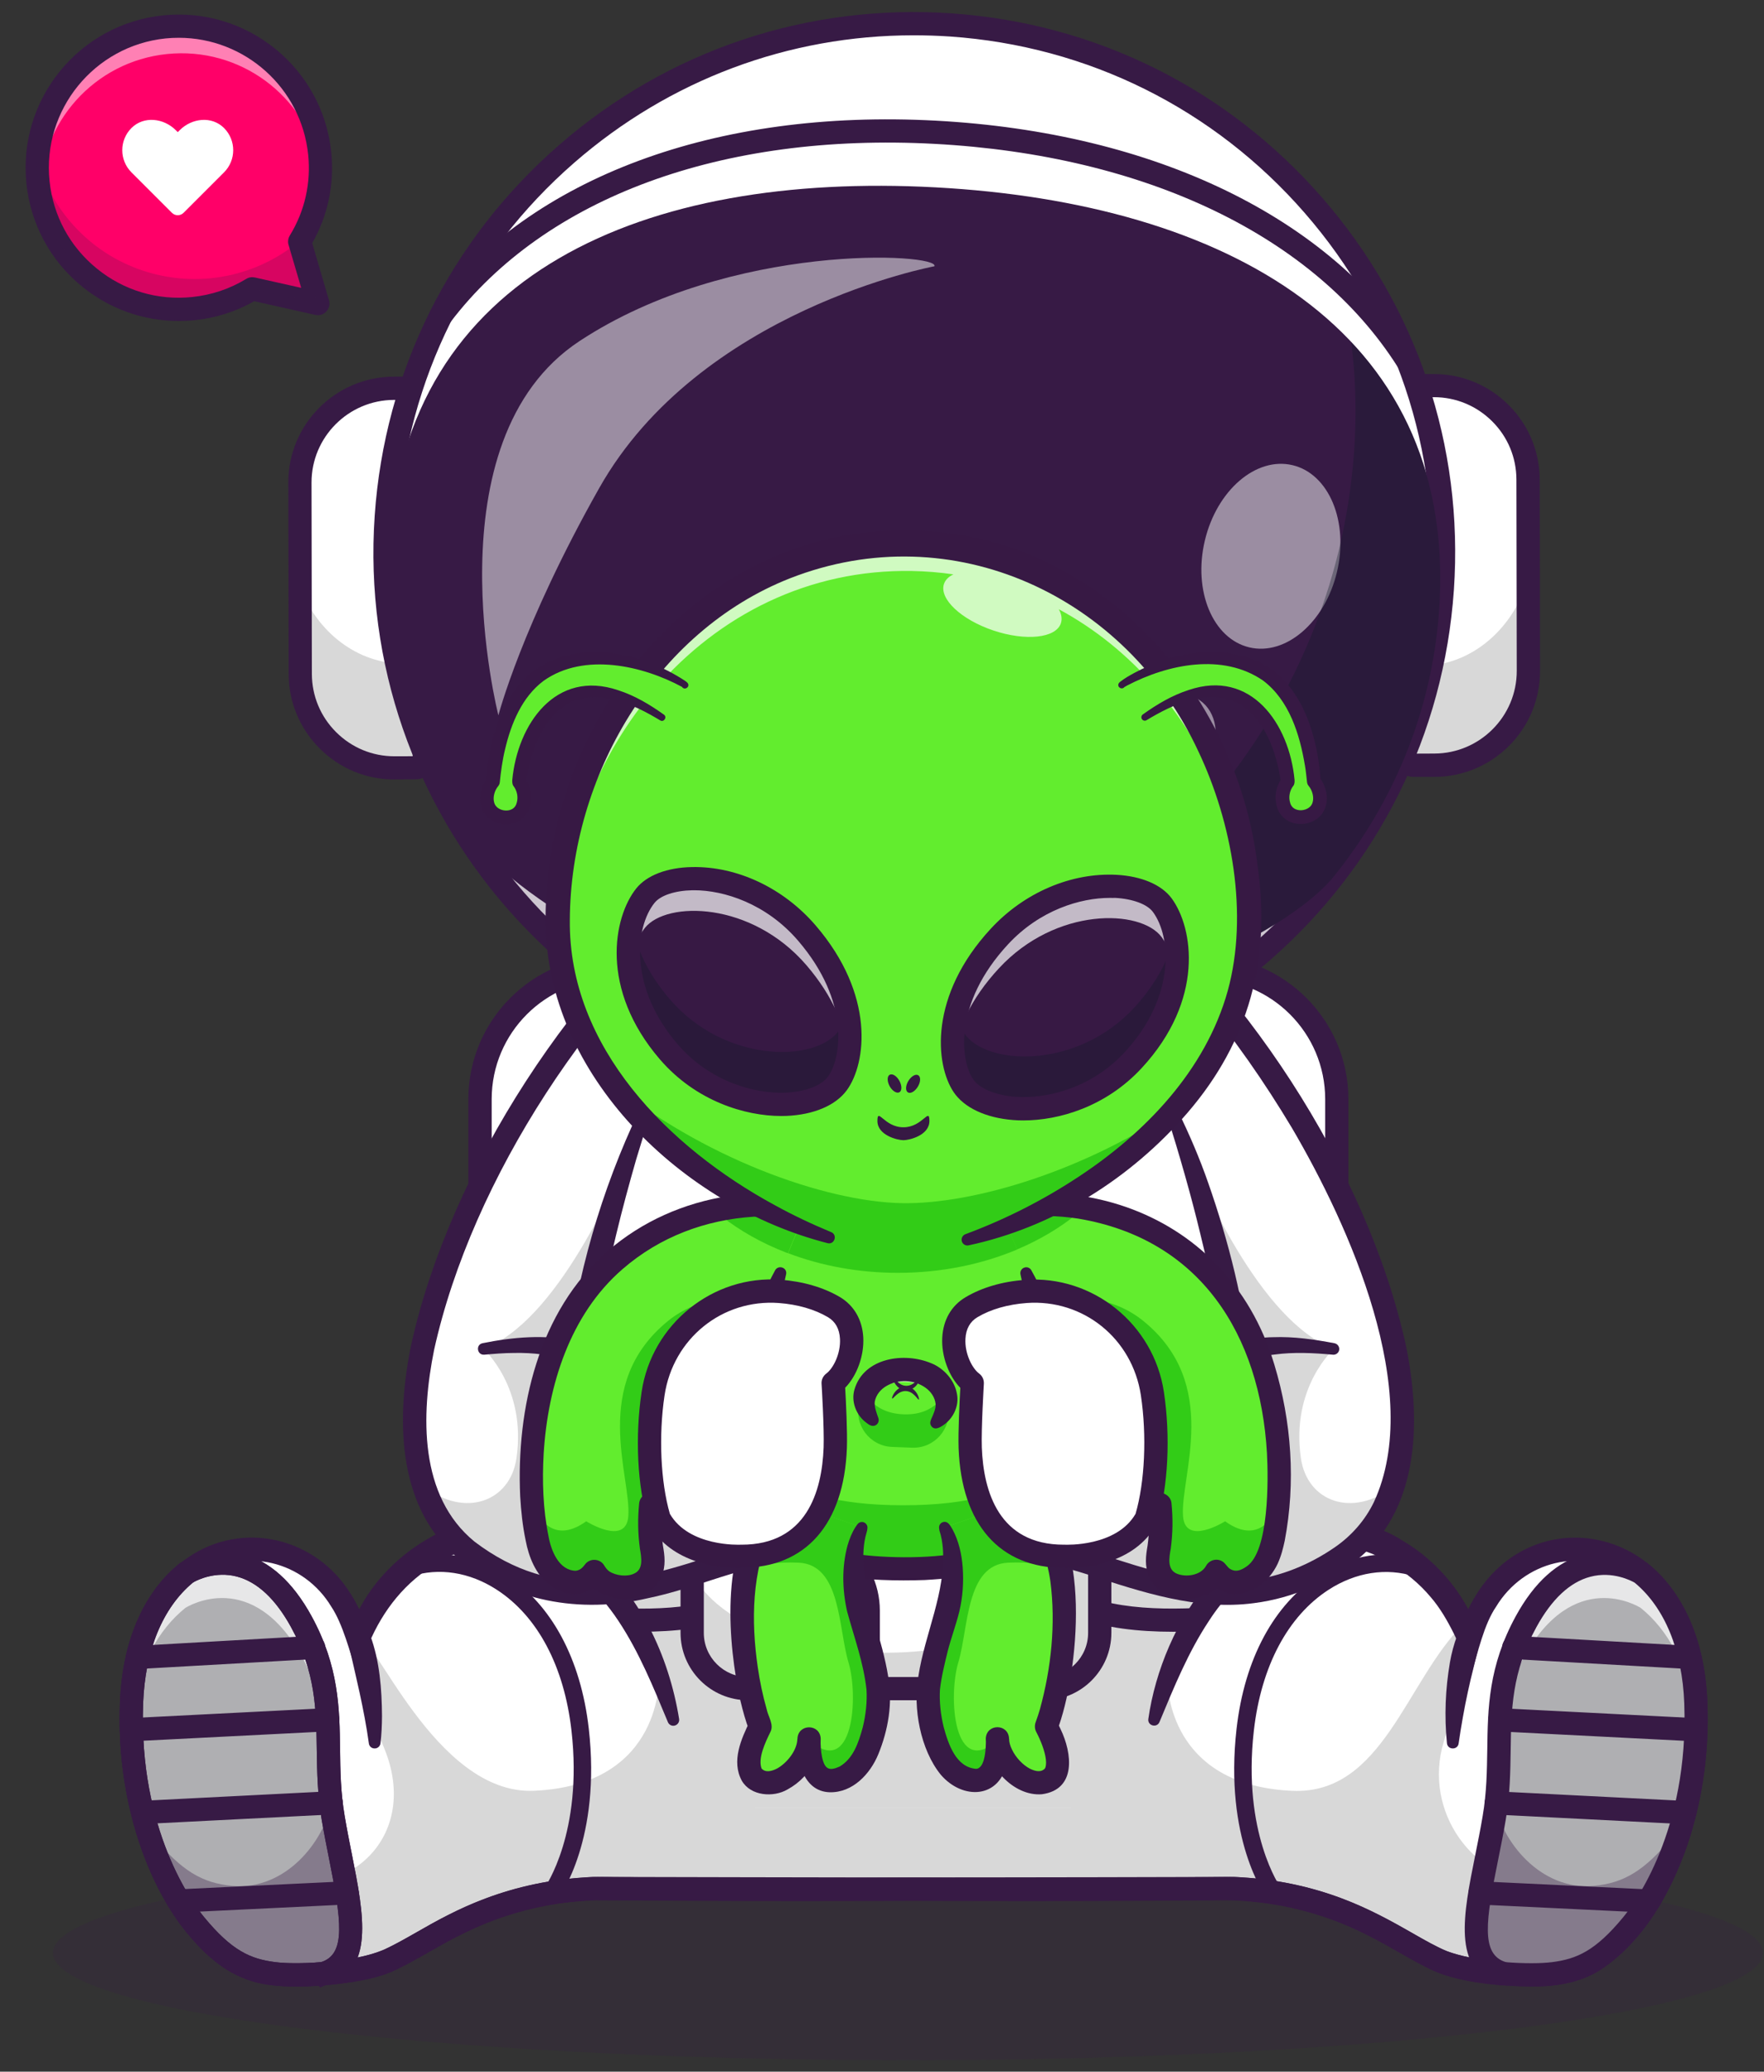<svg width="63" height="74" viewBox="0 0 63 74" fill="none" xmlns="http://www.w3.org/2000/svg">
<rect x="0" y="0" width="63" height="74" fill="#333333" stroke="none"/>
<g opacity="0.2">
<path d="M32.428 73.593C49.294 73.593 62.966 71.875 62.966 69.757C62.966 67.639 49.294 65.921 32.428 65.921C15.563 65.921 1.891 67.639 1.891 69.757C1.891 71.875 15.563 73.593 32.428 73.593Z" fill="#371A45"/>
</g>
<path d="M43.038 65.159H21.843C19.257 65.159 17.141 63.043 17.141 60.457V39.262C17.141 36.676 19.257 34.56 21.843 34.56H43.038C45.624 34.56 47.74 36.676 47.74 39.262V60.457C47.742 63.043 45.624 65.159 43.038 65.159Z" fill="white"/>
<path d="M43.039 65.575H21.845C19.023 65.575 16.727 63.278 16.727 60.457V39.262C16.727 36.441 19.023 34.144 21.845 34.144H43.039C45.861 34.144 48.157 36.441 48.157 39.262V60.457C48.157 63.278 45.863 65.575 43.039 65.575ZM21.847 34.975C19.482 34.975 17.56 36.899 17.56 39.262V60.457C17.56 62.822 19.484 64.744 21.847 64.744H43.042C45.407 64.744 47.328 62.82 47.328 60.457V39.262C47.328 36.897 45.405 34.975 43.042 34.975H21.847Z" fill="#371A45"/>
<path d="M45.514 66.409H19.107C19.107 66.409 19.021 61.606 19.551 54.964C19.974 49.646 20.791 43.153 22.36 36.994L42.498 37.035C44.329 43.233 45.125 49.772 45.445 55.104C45.842 61.673 45.514 66.409 45.514 66.409Z" fill="white"/>
<path d="M45.514 66.409H19.107C19.107 66.409 19.021 61.607 19.551 54.964C23.225 53.912 27.585 53.301 32.264 53.301C37.142 53.301 41.676 53.964 45.448 55.102C45.842 61.673 45.514 66.409 45.514 66.409Z" fill="#D8D8D8"/>
<path d="M42.696 36.975C44.423 41.645 45.102 46.627 45.629 51.553C45.983 55.261 46.135 58.987 46.076 62.709C46.057 64.077 46.002 65.449 45.9 66.825H45.511H32.023V65.993H32.593V66.825H19.108H18.692C18.602 60.483 19.001 54.142 19.865 47.862C20.388 44.179 20.991 40.488 22.16 36.945C22.195 36.835 22.314 36.776 22.423 36.812C22.523 36.845 22.58 36.945 22.563 37.044C22.136 39.479 21.666 41.892 21.269 44.324C20.108 51.617 19.578 59.02 19.523 66.402L19.108 65.993H32.595V66.825H32.025V65.993H45.513L45.1 66.38C45.133 65.775 45.15 65.157 45.164 64.544C45.283 59.011 45.021 53.463 44.311 47.974C43.865 44.302 43.06 40.714 42.3 37.092C42.276 36.98 42.35 36.869 42.461 36.845C42.561 36.824 42.661 36.88 42.696 36.975Z" fill="#371A45"/>
<g opacity="0.35">
<path d="M32.359 57.292C32.471 57.46 32.578 57.627 32.68 57.791C32.575 57.627 32.469 57.46 32.359 57.292Z" fill="#371A45"/>
</g>
<path d="M26.121 57.384C24.485 58.047 21.951 57.909 20.224 57.7C19.189 57.574 18.462 56.619 18.614 55.586C18.754 54.643 19.583 53.959 20.533 54.005C22.148 54.081 24.57 54.116 26.105 53.774" fill="white"/>
<path d="M26.121 57.384C24.485 58.047 21.951 57.907 20.224 57.7C19.189 57.574 18.462 56.617 18.614 55.586C18.645 55.375 18.711 55.178 18.804 54.997C19.077 55.517 19.592 55.902 20.224 55.978C21.948 56.187 24.478 56.325 26.114 55.667L26.121 57.384Z" fill="#D8D8D8"/>
<path d="M22.869 58.287C21.924 58.287 20.983 58.208 20.176 58.111C19.563 58.037 19.019 57.726 18.646 57.234C18.271 56.743 18.114 56.135 18.205 55.525C18.376 54.365 19.385 53.532 20.553 53.589C22.936 53.7 24.874 53.622 26.016 53.368C26.239 53.318 26.795 53.318 27.128 54.382C27.467 55.472 27.431 57.301 26.277 57.769C25.32 58.158 24.09 58.287 22.869 58.287ZM20.447 54.418C19.736 54.418 19.131 54.935 19.026 55.648C18.969 56.038 19.069 56.422 19.307 56.733C19.544 57.044 19.889 57.242 20.276 57.289C22.026 57.501 24.432 57.622 25.966 57.002C26.341 56.85 26.441 56.244 26.465 55.99C26.55 55.14 26.287 54.37 26.128 54.197C24.572 54.527 22.223 54.501 20.513 54.42C20.492 54.418 20.468 54.418 20.447 54.418Z" fill="#371A45"/>
<path d="M44.535 57.7C43.725 57.797 42.735 57.88 41.747 57.871C41.678 57.871 41.612 57.871 41.543 57.869C41.472 57.869 41.4 57.866 41.327 57.861C41.279 57.861 41.232 57.859 41.184 57.857C41.127 57.854 41.073 57.85 41.016 57.847C40.944 57.843 40.873 57.838 40.802 57.833H40.797C40.726 57.828 40.655 57.821 40.586 57.814C40.538 57.809 40.493 57.804 40.448 57.8C40.408 57.797 40.37 57.793 40.332 57.788C40.27 57.781 40.211 57.771 40.151 57.764C40.094 57.757 40.039 57.748 39.985 57.738C39.973 57.738 39.961 57.736 39.952 57.733C39.888 57.724 39.823 57.712 39.759 57.7C39.695 57.688 39.631 57.676 39.569 57.662C39.565 57.662 39.56 57.66 39.553 57.66C39.517 57.653 39.481 57.643 39.448 57.636C39.41 57.629 39.372 57.619 39.334 57.607C39.218 57.579 39.104 57.546 38.992 57.51C38.933 57.491 38.873 57.47 38.814 57.451C38.755 57.429 38.698 57.408 38.641 57.384L38.648 55.65L38.655 53.774C39.047 53.862 39.498 53.924 39.98 53.967C41.377 54.095 43.025 54.059 44.227 54.002C44.255 54.002 44.284 54 44.315 54C45.229 54 46.01 54.672 46.146 55.584C46.298 56.619 45.571 57.574 44.535 57.7Z" fill="white"/>
<path d="M44.535 57.7C43.725 57.797 42.735 57.88 41.747 57.871C41.678 57.871 41.612 57.871 41.543 57.869C41.472 57.869 41.4 57.866 41.327 57.861C41.279 57.861 41.232 57.859 41.184 57.857C41.127 57.854 41.073 57.85 41.016 57.847C40.944 57.843 40.873 57.838 40.802 57.833H40.797C40.726 57.828 40.655 57.821 40.586 57.814C40.538 57.809 40.493 57.804 40.448 57.8C40.408 57.797 40.37 57.793 40.332 57.788C40.27 57.781 40.211 57.771 40.151 57.764C40.094 57.757 40.039 57.748 39.985 57.738C39.973 57.738 39.961 57.736 39.952 57.733C39.888 57.724 39.823 57.712 39.759 57.7C39.695 57.688 39.631 57.676 39.569 57.662C39.565 57.662 39.56 57.66 39.553 57.66C39.517 57.653 39.481 57.643 39.448 57.636C39.41 57.629 39.372 57.619 39.334 57.607C39.218 57.579 39.104 57.546 38.992 57.51C38.933 57.491 38.873 57.47 38.814 57.451C38.755 57.429 38.698 57.408 38.641 57.384L38.648 55.65V55.525C38.7 55.546 38.757 55.567 38.812 55.589C38.871 55.61 38.93 55.629 38.99 55.648C39.101 55.684 39.215 55.717 39.332 55.745C39.37 55.755 39.408 55.764 39.446 55.774C39.479 55.781 39.515 55.791 39.55 55.798L39.567 55.8C39.629 55.814 39.693 55.826 39.757 55.838C39.821 55.85 39.885 55.862 39.949 55.871C39.959 55.874 39.971 55.876 39.983 55.876C40.037 55.886 40.094 55.893 40.149 55.902C40.208 55.909 40.267 55.919 40.329 55.926C40.367 55.931 40.408 55.935 40.446 55.938C40.491 55.943 40.538 55.947 40.583 55.952C40.655 55.959 40.726 55.966 40.795 55.971H40.8C40.871 55.976 40.942 55.98 41.013 55.985C41.068 55.988 41.125 55.992 41.182 55.995C41.229 55.997 41.277 55.999 41.324 55.999C41.396 56.002 41.467 56.004 41.541 56.007C41.609 56.009 41.676 56.009 41.745 56.009C42.735 56.019 43.723 55.935 44.533 55.838C45.134 55.767 45.633 55.413 45.913 54.926C46.027 55.126 46.108 55.346 46.143 55.586C46.298 56.619 45.571 57.574 44.535 57.7Z" fill="#D8D8D8"/>
<path d="M41.892 58.287C40.668 58.287 39.438 58.156 38.481 57.769C37.329 57.303 37.294 55.472 37.631 54.382C37.961 53.318 38.519 53.318 38.742 53.368C39.885 53.622 41.825 53.7 44.205 53.589C45.373 53.532 46.383 54.365 46.554 55.525C46.644 56.137 46.487 56.743 46.112 57.234C45.737 57.724 45.195 58.035 44.582 58.111C43.78 58.211 42.839 58.287 41.892 58.287ZM38.631 54.194C38.471 54.368 38.208 55.137 38.293 55.988C38.319 56.242 38.419 56.847 38.792 56.999C40.326 57.622 42.735 57.498 44.483 57.287C44.87 57.239 45.214 57.042 45.452 56.731C45.689 56.42 45.789 56.033 45.732 55.646C45.623 54.912 44.981 54.382 44.243 54.418C42.535 54.498 40.186 54.525 38.631 54.194Z" fill="#371A45"/>
<path d="M39.275 52.582V58.368C39.275 59.441 38.396 60.32 37.323 60.32H26.669C25.598 60.32 24.719 59.441 24.719 58.368V52.582C24.719 51.509 25.598 50.632 26.669 50.632H37.323C37.955 50.632 38.52 50.936 38.876 51.407C39.126 51.732 39.275 52.14 39.275 52.582Z" fill="white"/>
<path d="M39.275 52.582V58.368C39.275 59.441 38.396 60.318 37.323 60.318H26.669C25.595 60.318 24.719 59.441 24.719 58.368V56.202C25.861 58.42 29.737 59.294 32.929 58.971C33.642 58.9 34.152 58.221 33.981 57.527C33.931 57.32 33.903 57.099 33.903 56.871C33.903 55.61 34.739 54.587 35.77 54.587C36.767 54.587 37.584 55.544 37.636 56.748C38.914 55.076 38.983 52.841 38.876 51.404C39.126 51.734 39.275 52.141 39.275 52.582Z" fill="#D8D8D8"/>
<path d="M37.284 60.733H26.713C25.385 60.733 24.305 59.653 24.305 58.325V52.625C24.305 51.297 25.385 50.217 26.713 50.217H37.284C38.612 50.217 39.692 51.297 39.692 52.625V58.327C39.69 59.655 38.612 60.733 37.284 60.733ZM26.713 51.048C25.844 51.048 25.136 51.756 25.136 52.625V58.327C25.136 59.197 25.844 59.904 26.713 59.904H37.284C38.153 59.904 38.861 59.197 38.861 58.327V52.625C38.861 51.756 38.153 51.048 37.284 51.048H26.713Z" fill="#371A45"/>
<path d="M35.767 57.157C36.696 57.157 37.449 56.404 37.449 55.475C37.449 54.546 36.696 53.794 35.767 53.794C34.839 53.794 34.086 54.546 34.086 55.475C34.086 56.404 34.839 57.157 35.767 57.157Z" fill="#22A7F0"/>
<path d="M37.457 55.475C37.457 55.565 37.45 55.656 37.435 55.743C37.307 54.941 36.611 54.328 35.775 54.328C34.937 54.328 34.243 54.941 34.115 55.743C34.101 55.656 34.094 55.568 34.094 55.475C34.094 54.546 34.847 53.794 35.775 53.794C36.702 53.794 37.457 54.546 37.457 55.475Z" fill="white"/>
<path d="M37.449 55.475C37.449 56.403 36.696 57.156 35.767 57.156C34.839 57.156 34.086 56.403 34.086 55.475C34.086 55.259 34.126 55.054 34.202 54.867C34.445 55.494 35.055 55.938 35.77 55.938C36.485 55.938 37.095 55.494 37.337 54.867C37.409 55.054 37.449 55.259 37.449 55.475Z" fill="#2580EF"/>
<path d="M35.768 57.47C34.669 57.47 33.773 56.574 33.773 55.475C33.773 54.375 34.669 53.48 35.768 53.48C36.868 53.48 37.763 54.375 37.763 55.475C37.763 56.574 36.868 57.47 35.768 57.47ZM35.768 54.104C35.013 54.104 34.398 54.719 34.398 55.475C34.398 56.23 35.013 56.845 35.768 56.845C36.524 56.845 37.139 56.23 37.139 55.475C37.139 54.719 36.526 54.104 35.768 54.104Z" fill="#371A45"/>
<path d="M31.007 60.733C30.777 60.733 30.591 60.548 30.591 60.318V57.527C30.591 56.822 30.254 56.147 29.691 55.724C28.919 55.145 28.461 54.221 28.461 53.257V50.632C28.461 50.402 28.646 50.217 28.877 50.217C29.107 50.217 29.292 50.402 29.292 50.632V53.257C29.292 53.962 29.629 54.637 30.192 55.059C30.964 55.639 31.423 56.563 31.423 57.527V60.32C31.423 60.548 31.235 60.733 31.007 60.733Z" fill="#371A45"/>
<path d="M24.052 61.455C22.016 54.059 17.444 54.296 15.737 55.234C14.742 55.783 13.585 56.595 12.787 58.55C11.447 53.695 4.937 54.23 4.698 60.832C4.555 64.718 5.952 67.504 6.966 68.739C7.968 69.957 8.714 70.365 9.782 70.501C10.771 70.627 12.861 70.46 13.796 70.059C15.354 69.392 17.242 67.634 21.216 67.456C21.216 67.456 26.612 67.52 32.635 67.48C38.658 67.52 44.054 67.456 44.054 67.456C48.027 67.634 49.913 69.389 51.473 70.059C52.409 70.46 54.501 70.627 55.487 70.501C56.553 70.365 57.301 69.959 58.304 68.739C59.318 67.504 60.714 64.72 60.572 60.832C60.33 54.227 53.82 53.695 52.483 58.55C51.685 56.595 50.528 55.783 49.533 55.234C47.825 54.296 43.253 54.056 41.218 61.455V64.587H24.113C24.092 64.585 24.052 61.455 24.052 61.455Z" fill="white"/>
<path d="M58.302 68.738C57.3 69.957 56.554 70.363 55.485 70.498C54.497 70.624 52.407 70.458 51.471 70.056C50.586 69.677 49.598 68.95 48.18 68.356C48.125 68.332 48.071 68.311 48.011 68.287C47.721 68.171 47.413 68.059 47.083 67.959C46.947 67.919 46.807 67.879 46.667 67.841C46.477 67.791 46.28 67.746 46.078 67.703C46.028 67.691 45.976 67.681 45.923 67.672C45.769 67.641 45.61 67.615 45.449 67.589C45.014 67.522 44.548 67.475 44.052 67.454C44.052 67.454 38.656 67.518 32.633 67.477C26.61 67.518 21.216 67.454 21.216 67.454C20.72 67.475 20.255 67.522 19.822 67.589C19.658 67.615 19.502 67.641 19.345 67.672C19.293 67.681 19.243 67.691 19.191 67.703C18.989 67.746 18.791 67.793 18.602 67.841C18.459 67.879 18.321 67.917 18.186 67.959C18.005 68.014 17.832 68.073 17.661 68.133C17.535 68.178 17.412 68.225 17.293 68.273C17.215 68.304 17.134 68.337 17.058 68.37C15.661 68.959 14.68 69.681 13.802 70.056C12.866 70.458 10.774 70.622 9.788 70.498C8.921 70.389 8.266 70.099 7.513 69.342C7.368 69.194 7.221 69.033 7.066 68.85C7.035 68.812 7.004 68.776 6.974 68.738C5.959 67.503 4.563 64.718 4.705 60.832C4.708 60.746 4.713 60.661 4.72 60.575C4.724 60.49 4.732 60.407 4.739 60.326V60.321C4.746 60.241 4.755 60.162 4.765 60.081C4.774 60.003 4.784 59.922 4.796 59.846C4.796 59.846 4.796 59.846 4.796 59.849C5.613 54.187 11.529 53.947 12.797 58.547C13.595 56.593 14.752 55.778 15.747 55.232C17.319 54.367 21.326 54.096 23.537 59.846C23.724 60.336 23.9 60.87 24.059 61.452C24.059 61.452 24.1 64.585 24.116 64.585H41.221V61.452C41.366 60.922 41.525 60.431 41.696 59.977C43.898 54.092 47.952 54.36 49.536 55.232C50.438 55.728 51.476 56.445 52.255 58.034C52.319 58.165 52.381 58.3 52.441 58.443C52.455 58.478 52.471 58.514 52.486 58.55C53.756 53.947 59.67 54.187 60.489 59.849C60.496 59.903 60.504 59.958 60.511 60.015C60.516 60.058 60.52 60.1 60.525 60.146C60.539 60.264 60.551 60.386 60.558 60.509C60.561 60.549 60.563 60.592 60.565 60.635C60.57 60.699 60.572 60.766 60.575 60.834C60.713 64.72 59.316 67.506 58.302 68.738Z" fill="white"/>
<path d="M58.302 68.739C57.3 69.957 56.554 70.363 55.485 70.498C54.497 70.624 52.407 70.458 51.471 70.057C50.586 69.677 49.598 68.95 48.18 68.356C48.125 68.332 48.071 68.311 48.011 68.287C47.721 68.171 47.413 68.059 47.083 67.959C46.947 67.919 46.807 67.879 46.667 67.841C46.477 67.791 46.28 67.743 46.078 67.703C46.028 67.691 45.976 67.682 45.923 67.672C45.769 67.641 45.61 67.615 45.449 67.589C45.014 67.522 44.548 67.475 44.052 67.454C44.052 67.454 38.656 67.518 32.633 67.477C26.61 67.518 21.216 67.454 21.216 67.454C20.72 67.475 20.255 67.522 19.822 67.589C19.658 67.615 19.502 67.641 19.345 67.672C19.293 67.682 19.243 67.691 19.191 67.703C18.989 67.746 18.791 67.791 18.602 67.841C18.459 67.879 18.321 67.917 18.186 67.959C18.005 68.014 17.832 68.073 17.661 68.133C17.535 68.178 17.412 68.225 17.293 68.273C17.215 68.304 17.134 68.337 17.058 68.37C15.661 68.959 14.68 69.681 13.802 70.057C12.866 70.458 10.774 70.622 9.788 70.498C8.921 70.389 8.266 70.099 7.513 69.342C7.368 69.194 7.221 69.033 7.066 68.85C7.035 68.812 7.004 68.776 6.974 68.739C5.959 67.504 4.563 64.72 4.705 60.832C4.708 60.747 4.713 60.661 4.717 60.578C4.722 60.492 4.729 60.409 4.736 60.329V60.324C4.743 60.243 4.753 60.165 4.762 60.084C4.772 60.006 4.781 59.925 4.793 59.849C5.114 62.578 6.166 64.549 6.974 65.532C7.976 66.751 8.722 67.157 9.79 67.292C9.8 67.292 9.809 67.294 9.821 67.294C12.887 67.696 14.901 65.321 13.726 62.459C12.854 60.345 12.536 58.756 12.797 58.545C13.286 58.151 15.524 64.117 19.062 63.967C23.732 63.768 23.537 59.844 23.537 59.844C23.724 60.333 23.9 60.868 24.059 61.45V61.507C24.09 63.214 25.482 64.582 27.189 64.582H38.081C39.81 64.582 41.214 63.181 41.214 61.45C41.359 60.92 41.518 60.428 41.689 59.975C41.703 60.656 42.002 63.791 46.163 63.969C49.384 64.107 50.227 60.034 52.248 58.032C52.448 57.833 52.657 57.657 52.882 57.507C52.697 57.633 52.562 57.965 52.433 58.441C52.196 59.348 51.996 60.77 51.557 62.236C50.818 64.706 52.607 67.24 55.184 67.302C55.3 67.304 55.402 67.302 55.485 67.29C56.552 67.154 57.3 66.748 58.302 65.53C59.112 64.547 60.162 62.575 60.482 59.846C60.489 59.901 60.496 59.956 60.504 60.013C60.508 60.056 60.513 60.098 60.518 60.143C60.532 60.262 60.544 60.383 60.551 60.507C60.553 60.547 60.556 60.59 60.558 60.633C60.563 60.697 60.565 60.763 60.568 60.832C60.713 64.72 59.316 67.506 58.302 68.739Z" fill="#D8D8D8"/>
<path d="M13.173 62.271C13.005 61.053 12.703 59.851 12.43 58.654C12.339 58.153 13.047 57.958 13.228 58.431C13.563 59.348 13.636 60.336 13.643 61.302C13.641 61.625 13.627 61.943 13.589 62.271C13.575 62.385 13.472 62.468 13.358 62.454C13.256 62.445 13.183 62.366 13.173 62.271Z" fill="#371A45"/>
<path d="M11.525 70.919C11.295 70.919 11.109 70.734 11.109 70.503C11.109 70.313 11.235 70.154 11.409 70.104C11.447 70.092 11.487 70.088 11.527 70.088C11.758 70.088 11.943 70.273 11.943 70.503C11.943 70.693 11.817 70.852 11.644 70.902C11.606 70.912 11.565 70.919 11.525 70.919Z" fill="#371A45"/>
<path d="M51.677 62.271C51.58 61.302 51.62 60.333 51.784 59.374C51.841 59.053 51.924 58.737 52.038 58.431C52.117 58.215 52.356 58.106 52.573 58.184C52.772 58.258 52.881 58.467 52.836 58.669C52.777 58.965 52.699 59.258 52.63 59.554C52.48 60.148 52.349 60.751 52.242 61.357C52.188 61.663 52.136 61.977 52.093 62.281C52.057 62.518 51.703 62.511 51.677 62.271Z" fill="#371A45"/>
<path d="M41.012 61.4C41.503 57.968 44.075 53.978 47.985 54.325C48.737 54.384 49.478 54.633 50.115 55.047C51.058 55.602 51.865 56.441 52.397 57.405C52.58 57.723 52.723 58.058 52.861 58.393L52.077 58.441C52.224 57.923 52.435 57.414 52.73 56.951C54.388 54.294 57.931 54.261 59.743 56.79C60.532 57.885 60.886 59.224 60.966 60.554C61.073 62.371 60.843 64.2 60.259 65.924C59.655 67.641 58.684 69.389 57.102 70.401C56.392 70.836 55.523 70.966 54.711 70.959C53.533 70.933 52.302 70.859 51.203 70.396C50.4 70.026 49.642 69.522 48.859 69.135C47.123 68.24 45.156 67.815 43.204 67.879C37.098 67.898 29.688 67.903 23.577 67.881C23.116 67.876 21.767 67.881 21.311 67.876C21.062 67.881 20.829 67.907 20.589 67.921C19.131 68.052 17.715 68.47 16.411 69.133C15.63 69.52 14.87 70.023 14.07 70.394C13.459 70.674 12.775 70.779 12.12 70.864C11.334 70.95 10.555 71.002 9.759 70.919C8.313 70.793 7.26 69.845 6.429 68.727C4.603 66.181 3.916 62.44 4.448 59.383C4.724 57.93 5.441 56.495 6.7 55.645C8.676 54.277 11.303 54.93 12.535 56.949C12.83 57.414 13.041 57.923 13.188 58.443L12.405 58.395C12.54 58.06 12.685 57.728 12.866 57.41C13.485 56.272 14.48 55.355 15.628 54.778C17.345 53.928 19.48 54.277 20.974 55.422C22.836 56.852 23.89 59.153 24.254 61.402C24.273 61.516 24.194 61.623 24.08 61.642C23.98 61.659 23.888 61.602 23.852 61.511C23.334 60.267 22.829 59.018 22.088 57.901C21.38 56.833 20.409 55.902 19.197 55.477C18.029 55.061 16.668 55.149 15.623 55.833C14.485 56.488 13.682 57.507 13.174 58.709L12.73 59.718C12.493 59.013 12.246 58.011 11.832 57.391C10.856 55.769 8.74 55.225 7.165 56.329C6.301 56.911 5.733 57.856 5.434 58.849C5.301 59.293 5.206 59.789 5.156 60.25C5.002 62.067 5.211 63.931 5.795 65.658C6.272 67.026 6.971 68.323 8.049 69.287C8.742 69.94 9.633 70.149 10.562 70.128C11.616 70.104 12.754 70.04 13.728 69.636C14.521 69.266 15.245 68.781 16.038 68.389C17.544 67.62 19.219 67.157 20.907 67.064C21.142 67.036 21.803 67.045 22.054 67.045C22.992 67.045 25.612 67.052 26.588 67.055C31.578 67.071 38.249 67.059 43.216 67.045C43.408 67.043 44.156 67.036 44.363 67.064C45.534 67.128 46.697 67.371 47.802 67.769C48.771 68.119 49.692 68.617 50.573 69.128C50.922 69.325 51.326 69.558 51.697 69.705C52.647 70.038 53.704 70.111 54.706 70.128C56.174 70.163 57.033 69.646 57.953 68.508C59.525 66.508 60.159 63.855 60.159 61.336C60.18 59.502 59.691 57.417 58.097 56.327C56.518 55.225 54.411 55.769 53.431 57.393C53.003 58.015 52.777 59.032 52.561 59.759C52.16 58.863 51.737 57.787 51.098 57.051C50.69 56.562 50.198 56.163 49.64 55.83C49.117 55.495 48.526 55.291 47.901 55.241C45.942 55.047 44.199 56.301 43.175 57.901C42.446 58.999 41.935 60.245 41.411 61.509C41.316 61.739 40.974 61.64 41.012 61.4Z" fill="#371A45"/>
<path d="M58.303 68.739C57.301 69.957 56.556 70.365 55.487 70.501C55.047 70.558 54.392 70.555 53.715 70.501C53.715 70.501 53.715 70.501 53.713 70.501C52.036 70.054 52.905 67.658 53.368 64.936C53.793 62.435 53.083 60.526 54.506 57.93C56.233 54.778 58.482 56.111 58.617 56.194C58.619 56.194 58.622 56.196 58.624 56.199C59.693 57.073 60.489 58.607 60.569 60.835C60.714 64.72 59.318 67.506 58.303 68.739Z" fill="#AFAFB2"/>
<path d="M11.53 70.501C10.861 70.553 10.215 70.555 9.782 70.501C8.714 70.365 7.968 69.959 6.966 68.738C5.952 67.506 4.555 64.72 4.698 60.832C4.778 58.59 5.583 57.051 6.662 56.179C6.662 56.179 6.664 56.179 6.664 56.177C6.759 56.118 9.015 54.745 10.759 57.925C12.181 60.521 11.471 62.433 11.896 64.931C12.362 67.655 13.205 70.054 11.53 70.501Z" fill="#AFAFB2"/>
<g opacity="0.7">
<path d="M10.758 57.928C11.63 59.517 11.701 60.849 11.725 62.217C11.63 61.276 11.402 60.31 10.806 59.222C9.024 55.971 6.716 57.374 6.621 57.434C6.621 57.434 6.618 57.434 6.618 57.436C5.668 58.203 4.93 59.476 4.688 61.281C4.688 61.134 4.69 60.984 4.697 60.832C4.778 58.59 5.583 57.051 6.661 56.18C6.661 56.18 6.663 56.18 6.663 56.177C6.756 56.12 9.015 54.748 10.758 57.928Z" fill="white"/>
</g>
<path d="M11.803 64.188C11.736 63.501 11.738 62.855 11.727 62.217C11.793 62.877 11.791 63.525 11.803 64.188Z" fill="#AFAFB2"/>
<g opacity="0.35">
<path d="M11.532 70.501C10.862 70.553 10.216 70.555 9.784 70.501C8.715 70.365 7.969 69.959 6.967 68.739C6.402 68.052 5.718 66.884 5.25 65.311C5.326 65.416 5.402 65.513 5.473 65.601C6.476 66.82 7.216 67.264 8.29 67.363C10.214 67.539 11.589 65.744 11.826 64.406C11.845 64.58 11.869 64.756 11.9 64.934C12.363 67.656 13.206 70.054 11.532 70.501Z" fill="#371A45"/>
</g>
<path d="M10.57 70.957C10.249 70.957 9.964 70.943 9.732 70.912C8.499 70.755 7.663 70.237 6.647 69.002C5.414 67.504 4.148 64.566 4.283 60.818C4.362 58.669 5.108 56.914 6.385 55.871L6.419 55.838L6.464 55.816C6.632 55.714 7.532 55.218 8.661 55.508C9.627 55.757 10.456 56.505 11.126 57.728C12.104 59.514 12.126 61.025 12.145 62.488C12.154 63.245 12.166 64.031 12.309 64.865C12.387 65.328 12.477 65.784 12.565 66.226C12.995 68.39 13.399 70.432 11.639 70.905L11.586 70.919H11.546C11.204 70.943 10.872 70.957 10.57 70.957ZM6.889 56.531C5.813 57.422 5.181 58.951 5.112 60.847C4.946 65.388 6.894 67.998 7.285 68.475C8.281 69.686 8.948 69.976 9.834 70.088C10.223 70.138 10.826 70.138 11.458 70.09C12.382 69.812 12.183 68.558 11.75 66.385C11.662 65.939 11.57 65.478 11.489 65.003C11.337 64.103 11.325 63.288 11.313 62.497C11.294 61.075 11.275 59.73 10.397 58.127C9.841 57.113 9.185 56.503 8.452 56.313C7.703 56.12 7.072 56.427 6.922 56.51L6.91 56.522L6.889 56.531Z" fill="#371A45"/>
<path d="M10.57 70.957C10.249 70.957 9.964 70.943 9.732 70.912C8.499 70.755 7.663 70.237 6.647 69.002C5.414 67.504 4.148 64.566 4.283 60.818C4.362 58.669 5.108 56.914 6.385 55.871L6.419 55.838L6.464 55.816C6.632 55.714 7.532 55.218 8.661 55.508C9.627 55.757 10.456 56.505 11.126 57.728C12.104 59.514 12.126 61.025 12.145 62.488C12.154 63.245 12.166 64.031 12.309 64.865C12.387 65.328 12.477 65.784 12.565 66.226C12.995 68.39 13.399 70.432 11.639 70.905L11.586 70.919H11.546C11.204 70.943 10.872 70.957 10.57 70.957ZM6.889 56.531C5.813 57.422 5.181 58.951 5.112 60.847C4.946 65.388 6.894 67.998 7.285 68.475C8.281 69.686 8.948 69.976 9.834 70.088C10.223 70.138 10.826 70.138 11.458 70.09C12.382 69.812 12.183 68.558 11.75 66.385C11.662 65.939 11.57 65.478 11.489 65.003C11.337 64.103 11.325 63.288 11.313 62.497C11.294 61.075 11.275 59.73 10.397 58.127C9.841 57.113 9.185 56.503 8.452 56.313C7.703 56.12 7.072 56.427 6.922 56.51L6.91 56.522L6.889 56.531Z" fill="#371A45"/>
<path d="M11.436 70.992L11.239 70.795C11.151 70.707 11.111 70.586 11.118 70.47V70.116L11.491 70.088C11.496 70.088 11.5 70.088 11.505 70.088C12.408 70.016 13.203 69.862 13.633 69.679C13.994 69.525 14.379 69.304 14.825 69.05C16.208 68.261 18.101 67.18 21.198 67.043H21.209H21.221C21.276 67.043 26.681 67.107 32.631 67.067C38.585 67.105 43.993 67.043 44.047 67.043H44.059H44.071C47.166 67.18 49.059 68.261 50.441 69.05C50.887 69.304 51.272 69.525 51.633 69.679C52.063 69.864 52.854 70.016 53.745 70.088C53.972 70.106 54.144 70.306 54.124 70.534C54.105 70.762 53.906 70.931 53.678 70.914C53.21 70.876 52.039 70.755 51.305 70.441C50.899 70.268 50.477 70.026 50.028 69.769C48.648 68.983 46.931 68.002 44.043 67.872C43.755 67.874 38.452 67.933 32.628 67.895C26.812 67.933 21.509 67.874 21.221 67.872C18.331 68.005 16.614 68.983 15.236 69.769C14.787 70.026 14.365 70.266 13.961 70.439C13.258 70.741 12.146 70.864 11.633 70.909L11.436 70.992Z" fill="#371A45"/>
<path d="M4.695 62.2C4.477 62.2 4.291 62.027 4.282 61.806C4.27 61.578 4.446 61.381 4.676 61.371L11.685 61.015C11.913 61.003 12.11 61.179 12.119 61.409C12.131 61.637 11.955 61.834 11.725 61.844L4.716 62.2C4.709 62.2 4.702 62.2 4.695 62.2Z" fill="#371A45"/>
<path d="M4.906 59.618C4.688 59.618 4.505 59.447 4.493 59.227C4.481 58.999 4.654 58.802 4.885 58.79L11.178 58.433C11.404 58.419 11.604 58.595 11.615 58.825C11.627 59.053 11.454 59.25 11.223 59.262L4.93 59.618C4.923 59.618 4.916 59.618 4.906 59.618Z" fill="#371A45"/>
<path d="M5.094 65.155C4.875 65.155 4.69 64.981 4.68 64.76C4.668 64.532 4.844 64.335 5.074 64.326L11.808 63.984C12.036 63.972 12.233 64.148 12.242 64.378C12.254 64.606 12.078 64.803 11.848 64.813L5.115 65.155C5.108 65.155 5.101 65.155 5.094 65.155Z" fill="#371A45"/>
<path d="M6.377 68.318C6.156 68.318 5.973 68.145 5.962 67.924C5.95 67.696 6.128 67.501 6.356 67.489L12.379 67.2C12.607 67.188 12.802 67.366 12.813 67.594C12.825 67.822 12.647 68.016 12.419 68.028L6.399 68.318C6.391 68.318 6.384 68.318 6.377 68.318Z" fill="#371A45"/>
<g opacity="0.7">
<path d="M54.459 57.928C53.587 59.517 53.516 60.849 53.492 62.217C53.587 61.276 53.815 60.31 54.411 59.222C56.193 55.971 58.501 57.374 58.596 57.434C58.596 57.434 58.598 57.434 58.598 57.436C59.548 58.203 60.287 59.476 60.529 61.281C60.529 61.134 60.527 60.984 60.52 60.832C60.439 58.59 59.634 57.051 58.556 56.18C58.556 56.18 58.553 56.18 58.553 56.177C58.461 56.12 56.202 54.748 54.459 57.928Z" fill="white"/>
</g>
<g opacity="0.35">
<path d="M53.683 70.501C54.352 70.553 54.998 70.555 55.431 70.501C56.499 70.365 57.245 69.959 58.247 68.739C58.813 68.052 59.497 66.884 59.964 65.311C59.888 65.416 59.812 65.513 59.741 65.601C58.739 66.82 57.998 67.264 56.924 67.363C55.001 67.539 53.626 65.744 53.388 64.406C53.369 64.58 53.345 64.756 53.314 64.934C52.851 67.656 52.008 70.054 53.683 70.501Z" fill="#371A45"/>
</g>
<path d="M60.573 62.203C60.566 62.203 60.559 62.203 60.552 62.203L53.543 61.846C53.315 61.834 53.137 61.64 53.149 61.412C53.161 61.184 53.351 61.005 53.584 61.017L60.592 61.374C60.82 61.386 60.998 61.58 60.986 61.808C60.975 62.032 60.792 62.203 60.573 62.203Z" fill="#371A45"/>
<path d="M60.356 59.618C60.349 59.618 60.339 59.618 60.332 59.618L54.041 59.262C53.813 59.25 53.637 59.053 53.649 58.825C53.661 58.597 53.858 58.419 54.086 58.433L60.377 58.79C60.605 58.801 60.781 58.999 60.769 59.227C60.757 59.447 60.575 59.618 60.356 59.618Z" fill="#371A45"/>
<path d="M60.173 65.159C60.166 65.159 60.158 65.159 60.151 65.159L53.418 64.817C53.19 64.805 53.012 64.611 53.024 64.383C53.036 64.155 53.231 63.977 53.459 63.988L60.192 64.33C60.42 64.342 60.598 64.537 60.586 64.765C60.577 64.986 60.391 65.159 60.173 65.159Z" fill="#371A45"/>
<path d="M58.892 68.32C58.885 68.32 58.877 68.32 58.87 68.32L52.84 68.031C52.612 68.019 52.434 67.824 52.446 67.596C52.458 67.368 52.655 67.19 52.88 67.202L58.911 67.492C59.139 67.503 59.317 67.698 59.305 67.926C59.295 68.147 59.11 68.32 58.892 68.32Z" fill="#371A45"/>
<path d="M54.694 70.957C54.385 70.957 54.045 70.943 53.694 70.916H53.537L53.49 70.869C51.865 70.347 52.264 68.368 52.685 66.276C52.777 65.82 52.872 65.347 52.953 64.865C53.096 64.029 53.105 63.245 53.117 62.488C53.136 61.027 53.157 59.517 54.136 57.728C54.798 56.517 55.623 55.773 56.582 55.522C57.653 55.239 58.546 55.678 58.779 55.809L58.831 55.826L58.893 55.888C60.159 56.928 60.897 58.678 60.976 60.818C61.114 64.568 59.845 67.504 58.613 69.002C57.599 70.237 56.763 70.755 55.528 70.912C55.304 70.943 55.014 70.957 54.694 70.957ZM53.787 70.09C54.428 70.14 55.041 70.138 55.43 70.088C56.316 69.976 56.983 69.684 57.978 68.475C58.37 67.998 60.318 65.388 60.152 60.846C60.083 58.954 59.453 57.422 58.38 56.533C58.264 56.467 57.594 56.111 56.798 56.322C56.067 56.514 55.418 57.123 54.87 58.125C53.991 59.73 53.972 61.072 53.953 62.495C53.941 63.286 53.931 64.103 53.777 65C53.694 65.494 53.597 65.974 53.504 66.437C53.069 68.584 52.867 69.819 53.787 70.09Z" fill="#371A45"/>
<path d="M19.703 67.924C19.639 67.924 19.574 67.905 19.517 67.862C19.38 67.76 19.349 67.566 19.451 67.428C19.465 67.409 20.826 65.483 20.41 61.82C20.149 59.517 19.199 57.728 17.738 56.783C16.767 56.154 15.677 55.985 14.672 56.308C14.508 56.36 14.333 56.27 14.28 56.106C14.228 55.942 14.318 55.767 14.482 55.714C15.67 55.334 16.945 55.529 18.076 56.261C19.695 57.308 20.745 59.258 21.028 61.749C21.474 65.673 20.014 67.71 19.952 67.796C19.893 67.879 19.798 67.924 19.703 67.924Z" fill="#371A45"/>
<path d="M45.49 67.924C45.395 67.924 45.3 67.881 45.239 67.798C45.177 67.713 43.716 65.675 44.163 61.751C44.446 59.26 45.495 57.31 47.115 56.263C48.245 55.531 49.523 55.336 50.708 55.716C50.872 55.769 50.962 55.944 50.91 56.108C50.858 56.272 50.682 56.362 50.518 56.31C49.514 55.99 48.424 56.158 47.452 56.785C45.992 57.73 45.042 59.519 44.78 61.823C44.365 65.485 45.728 67.411 45.74 67.43C45.84 67.568 45.811 67.762 45.671 67.865C45.619 67.903 45.555 67.924 45.49 67.924Z" fill="#371A45"/>
<path d="M51.234 27.333L50.493 27.335C50.315 27.335 50.172 27.193 50.172 27.015L50.148 14.097C50.148 13.919 50.291 13.777 50.469 13.777L51.208 13.774C53.067 13.769 54.578 15.273 54.58 17.132L54.592 23.963C54.592 25.82 53.091 27.331 51.234 27.333Z" fill="white"/>
<path d="M50.488 27.412C50.384 27.412 50.284 27.371 50.21 27.298C50.137 27.224 50.094 27.124 50.094 27.017L50.07 14.1C50.07 13.881 50.246 13.703 50.465 13.703L51.203 13.701C51.206 13.701 51.208 13.701 51.213 13.701C52.129 13.701 52.989 14.057 53.64 14.703C54.291 15.351 54.652 16.213 54.652 17.133L54.664 23.963C54.668 25.858 53.129 27.404 51.234 27.409L50.488 27.412ZM51.21 13.85C51.208 13.85 51.206 13.85 51.203 13.85L50.465 13.853C50.329 13.853 50.22 13.964 50.22 14.1L50.244 27.017C50.244 27.084 50.27 27.146 50.317 27.191C50.365 27.236 50.427 27.262 50.491 27.262L51.232 27.26C53.044 27.255 54.516 25.778 54.514 23.963L54.502 17.133C54.5 16.254 54.155 15.427 53.533 14.807C52.911 14.19 52.087 13.85 51.21 13.85Z" fill="#371A45"/>
<path d="M54.578 20.681L54.583 22.709C54.588 25.258 52.783 27.331 50.55 27.338C50.337 27.338 50.166 27.141 50.163 26.899L50.156 23.529C50.216 23.683 50.351 23.787 50.508 23.79L50.771 23.787C52.536 23.78 54.032 22.486 54.578 20.681Z" fill="#D8D8D8"/>
<path d="M50.487 27.751C50.289 27.751 50.107 27.675 49.966 27.537C49.826 27.399 49.75 27.214 49.75 27.017L49.727 14.1C49.727 13.693 50.054 13.363 50.46 13.363L51.199 13.361C51.201 13.361 51.206 13.361 51.209 13.361C52.216 13.361 53.161 13.753 53.876 14.463C54.591 15.175 54.987 16.123 54.99 17.135L55.001 23.965C55.006 26.048 53.315 27.746 51.23 27.751H50.487ZM50.558 14.192L50.582 26.92L51.228 26.917C52.852 26.913 54.173 25.587 54.17 23.963L54.158 17.132C54.156 16.344 53.85 15.605 53.289 15.047C52.733 14.494 51.995 14.187 51.209 14.187C51.206 14.187 51.204 14.187 51.201 14.187L50.558 14.192Z" fill="#371A45"/>
<path d="M14.069 13.87L14.81 13.867C14.988 13.867 15.131 14.01 15.131 14.188L15.155 27.106C15.155 27.284 15.012 27.426 14.834 27.426L14.095 27.429C12.236 27.433 10.725 25.93 10.723 24.07L10.711 17.24C10.709 15.383 12.212 13.875 14.069 13.87Z" fill="white"/>
<path d="M14.091 27.502C13.175 27.502 12.315 27.146 11.664 26.5C11.014 25.852 10.652 24.989 10.652 24.07L10.641 17.24C10.636 15.345 12.175 13.798 14.07 13.794L14.811 13.791C14.916 13.791 15.015 13.832 15.089 13.905C15.163 13.979 15.205 14.079 15.205 14.185L15.229 27.103C15.229 27.322 15.053 27.5 14.835 27.5L14.096 27.502C14.096 27.502 14.094 27.502 14.091 27.502ZM14.07 13.943C12.258 13.948 10.786 15.425 10.788 17.24L10.8 24.07C10.802 24.949 11.146 25.776 11.769 26.395C12.389 27.013 13.213 27.355 14.089 27.355C14.091 27.355 14.094 27.355 14.096 27.355L14.835 27.352C14.97 27.352 15.079 27.241 15.079 27.105L15.056 14.188C15.056 14.121 15.03 14.06 14.982 14.014C14.935 13.969 14.873 13.943 14.809 13.943H14.07Z" fill="#371A45"/>
<path d="M15.148 23.469L15.155 26.987C15.155 27.229 14.982 27.426 14.771 27.428C13.6 27.431 12.543 26.863 11.802 25.956C11.134 25.134 10.723 24.032 10.721 22.823L10.719 21.002C11.355 22.598 12.768 23.709 14.405 23.704H14.809C14.956 23.7 15.082 23.605 15.148 23.469Z" fill="#D8D8D8"/>
<path d="M14.09 27.844C13.083 27.844 12.137 27.452 11.423 26.742C10.708 26.029 10.311 25.082 10.309 24.07L10.297 17.239C10.292 15.157 11.983 13.459 14.068 13.454L14.809 13.451H14.812C15.009 13.451 15.192 13.527 15.332 13.665C15.472 13.803 15.548 13.988 15.548 14.185L15.572 27.103C15.572 27.509 15.244 27.839 14.838 27.839L14.099 27.841C14.095 27.844 14.092 27.844 14.09 27.844ZM14.068 14.285C12.444 14.29 11.123 15.615 11.126 17.239L11.138 24.07C11.14 24.858 11.446 25.597 12.007 26.155C12.563 26.709 13.301 27.015 14.087 27.015C14.09 27.015 14.092 27.015 14.095 27.015L14.738 27.013L14.714 14.285H14.068Z" fill="#371A45"/>
<path d="M32.65 38.648C43.089 38.648 51.55 30.186 51.55 19.747C51.55 9.309 43.089 0.847 32.65 0.847C22.212 0.847 13.75 9.309 13.75 19.747C13.75 30.186 22.212 38.648 32.65 38.648Z" fill="white"/>
<path d="M32.677 38.724C32.235 38.724 31.788 38.709 31.344 38.678C20.906 37.959 13 28.882 13.717 18.444C14.066 13.387 16.363 8.768 20.184 5.44C24.006 2.111 28.898 0.469 33.952 0.819C39.008 1.168 43.628 3.464 46.955 7.286C50.285 11.107 51.926 15.997 51.577 21.054C51.228 26.11 48.931 30.729 45.11 34.057C41.628 37.092 37.253 38.724 32.677 38.724ZM32.62 0.918C28.079 0.918 23.74 2.538 20.282 5.55C16.489 8.853 14.211 13.435 13.864 18.451C13.149 28.808 20.996 37.814 31.351 38.526C36.367 38.873 41.22 37.244 45.012 33.94C48.805 30.637 51.083 26.055 51.43 21.039C51.776 16.023 50.147 11.171 46.844 7.378C43.54 3.585 38.959 1.308 33.943 0.961C33.501 0.935 33.059 0.918 32.62 0.918Z" fill="#371A45"/>
<g opacity="0.25">
<path d="M51.502 18.425C51.564 19.285 51.564 20.161 51.502 21.047C50.783 31.461 41.76 39.32 31.346 38.605C20.931 37.886 13.072 28.863 13.787 18.449C13.809 18.149 13.835 17.85 13.87 17.556C14.509 26.823 21.898 34.432 31.427 35.09C41.544 35.786 50.346 28.39 51.502 18.425Z" fill="#371A45"/>
</g>
<path d="M32.681 39.066C32.23 39.066 31.779 39.049 31.325 39.019C20.7 38.287 12.651 29.046 13.382 18.42C13.736 13.274 16.075 8.571 19.966 5.182C23.856 1.793 28.834 0.123 33.98 0.477C39.127 0.831 43.83 3.17 47.219 7.061C50.608 10.951 52.278 15.929 51.924 21.075C51.57 26.222 49.23 30.924 45.34 34.314C41.792 37.404 37.341 39.066 32.681 39.066ZM32.627 1.261C28.166 1.261 23.908 2.852 20.512 5.809C16.788 9.053 14.551 13.551 14.211 18.477C13.51 28.647 21.212 37.489 31.382 38.19C36.308 38.529 41.072 36.931 44.796 33.687C48.52 30.442 50.758 25.944 51.097 21.018C51.437 16.093 49.838 11.328 46.594 7.604C43.35 3.88 38.852 1.643 33.926 1.304C33.491 1.275 33.057 1.261 32.627 1.261Z" fill="#371A45"/>
<path d="M51.415 21.526C51.215 25.219 49.833 28.584 47.629 31.311C45.978 33.356 39.459 36.738 31.65 36.389C24.411 36.066 18.037 31.852 16.614 29.644C14.716 26.696 13.702 23.203 13.899 19.509C14.427 9.736 23.043 6.136 33.403 6.692C43.763 7.25 51.942 11.753 51.415 21.526Z" fill="#371A45"/>
<g opacity="0.5">
<path d="M47.749 20.43C48.175 18.633 47.465 16.925 46.161 16.616C44.858 16.307 43.456 17.513 43.03 19.31C42.603 21.107 43.314 22.814 44.617 23.124C45.92 23.433 47.322 22.227 47.749 20.43Z" fill="white"/>
</g>
<g opacity="0.5">
<path d="M43.295 26.805C43.602 26.016 43.302 25.162 42.624 24.897C41.945 24.633 41.146 25.059 40.838 25.848C40.531 26.638 40.831 27.492 41.51 27.756C42.188 28.021 42.987 27.595 43.295 26.805Z" fill="white"/>
</g>
<g opacity="0.35">
<path d="M48.255 12.214C50.43 14.525 51.622 17.603 51.413 21.529C51.214 25.222 49.831 28.587 47.63 31.314C45.977 33.359 39.458 36.741 31.651 36.392C28.893 36.268 26.264 35.582 23.984 34.656C33.589 34.879 41.533 30.725 43.581 28.188C46.376 24.728 48.131 20.458 48.383 15.77C48.449 14.515 48.402 13.333 48.255 12.214Z" fill="#111A28"/>
</g>
<path d="M50.259 13.286C50.159 13.286 50.062 13.25 49.981 13.179L49.941 13.141L49.907 13.091C46.955 8.443 40.932 5.545 33.377 5.139C25.78 4.731 19.481 7.051 16.092 11.502L16.059 11.54C15.9 11.706 15.639 11.713 15.472 11.554C15.313 11.402 15.301 11.155 15.439 10.989C18.999 6.322 25.552 3.888 33.42 4.31C41.241 4.731 47.502 7.766 50.601 12.637C50.706 12.791 50.696 13.005 50.565 13.148C50.485 13.238 50.373 13.286 50.259 13.286Z" fill="#371A45"/>
<g opacity="0.5">
<path d="M17.8 25.552C17.8 25.552 15.292 15.748 20.695 12.185C26.098 8.623 33.572 9.041 33.373 9.511C33.373 9.511 24.989 11.069 21.398 17.439C18.629 22.346 17.8 25.552 17.8 25.552Z" fill="white"/>
</g>
<path d="M49.749 53.109C49.417 54.132 48.828 54.983 47.942 55.593C43.911 58.381 40.185 55.952 37.573 55.474C34.958 54.997 37.679 48.988 37.679 48.988L44.218 48.378C44.218 48.378 43.691 44.59 42.23 40.654C42.223 40.638 42.218 40.623 42.211 40.607C42.154 40.45 42.095 40.293 42.031 40.136C42.028 40.129 42.026 40.122 42.023 40.117C42.023 40.115 42.021 40.11 42.019 40.106C41.969 39.982 41.919 39.856 41.869 39.73L38.964 31.299C45.443 36.135 51.628 47.349 49.749 53.109Z" fill="white"/>
<path d="M42.02 40.117C42.02 40.115 42.018 40.11 42.016 40.105C42.018 40.108 42.018 40.11 42.02 40.117Z" fill="#D8D8D8"/>
<path d="M49.749 53.109C49.417 54.132 48.828 54.983 47.942 55.593C43.911 58.381 40.185 55.952 37.573 55.474C34.958 54.997 37.679 48.988 37.679 48.988L44.218 48.378C44.218 48.378 43.691 44.59 42.23 40.654C42.888 42.312 45.028 47.214 47.638 48.183C47.638 48.183 46.094 49.558 46.46 52.085C46.688 53.66 48.319 54.22 49.749 53.109Z" fill="#D8D8D8"/>
<path d="M39.209 30.967C44.325 34.902 48.814 41.73 50.208 48.045C50.73 50.582 50.747 53.733 48.619 55.586C47.536 56.493 46.187 57.087 44.778 57.265C42.76 57.533 40.777 56.868 38.915 56.263C38.456 56.118 38.003 55.982 37.556 55.897C37.264 55.842 36.943 55.724 36.706 55.526C35.388 54.356 36.278 51.634 36.751 50.206C36.939 49.665 37.155 49.128 37.392 48.599L37.634 48.575L44.173 47.964L43.8 48.435C43.532 46.991 43.225 45.528 42.874 44.098C42.529 42.656 42.111 41.217 41.667 39.802C41.636 39.69 41.7 39.576 41.81 39.545C41.907 39.517 42.009 39.564 42.054 39.654C42.47 40.5 42.845 41.374 43.154 42.264C43.89 44.366 44.429 46.532 44.672 48.753L44.246 48.793L37.708 49.404L38.048 49.161C37.675 50.021 37.349 50.931 37.114 51.84C36.92 52.674 36.513 54.403 37.326 54.956C37.456 55.023 37.549 55.054 37.706 55.082C38.212 55.182 38.689 55.325 39.157 55.472C40.957 56.054 42.781 56.688 44.667 56.443C45.745 56.315 46.776 55.887 47.674 55.268C48.267 54.859 48.752 54.308 49.068 53.655C50.88 49.739 48.177 43.765 46.142 40.293C44.185 37.025 41.746 33.945 38.706 31.634C38.285 31.306 38.746 30.644 39.209 30.967Z" fill="#371A45"/>
<path d="M47.601 48.39C46.908 48.326 46.2 48.292 45.514 48.385C44.794 48.461 44.134 48.789 43.402 48.874C42.856 48.926 42.754 48.136 43.298 48.05C43.982 48.033 44.742 47.767 45.461 47.765C46.207 47.737 46.936 47.843 47.661 47.981C47.772 48.003 47.848 48.112 47.827 48.224C47.808 48.328 47.708 48.402 47.601 48.39Z" fill="#371A45"/>
<path d="M25.939 31.299C18.308 36.992 11.088 51.532 16.962 55.593C20.992 58.379 24.716 55.952 27.331 55.474C29.946 54.997 27.224 48.988 27.224 48.988L20.686 48.378C20.686 48.378 21.299 43.972 23.032 39.73" fill="white"/>
<path d="M15.156 53.109C15.489 54.132 16.078 54.983 16.964 55.593C20.994 58.381 24.72 55.952 27.333 55.474C29.948 54.997 27.226 48.988 27.226 48.988L20.688 48.378C20.688 48.378 21.215 44.59 22.675 40.654C22.018 42.312 19.878 47.214 17.268 48.183C17.268 48.183 18.811 49.558 18.446 52.085C18.218 53.66 16.586 54.22 15.156 53.109Z" fill="#D8D8D8"/>
<path d="M26.187 31.632C21.242 35.436 16.856 42.103 15.505 48.212C15.034 50.539 14.956 53.441 16.948 55.068C19.806 57.239 22.596 56.541 25.731 55.472C26.199 55.325 26.677 55.18 27.182 55.082C27.339 55.054 27.432 55.023 27.562 54.957C28.379 54.406 27.966 52.669 27.774 51.841C27.539 50.933 27.216 50.021 26.84 49.162L27.18 49.404L20.642 48.793L20.216 48.753C20.582 45.601 21.471 42.516 22.834 39.654C22.943 39.434 23.29 39.557 23.221 39.804C23.059 40.317 22.877 40.892 22.722 41.41C22.47 42.288 22.219 43.21 22.007 44.098C21.66 45.53 21.357 46.993 21.09 48.437L20.718 47.967L27.256 48.577L27.498 48.601C27.736 49.131 27.952 49.667 28.14 50.209C28.638 51.703 29.683 54.938 27.762 55.776C27.638 55.838 27.453 55.866 27.334 55.897C25.921 56.196 24.594 56.788 23.145 57.087C20.73 57.657 18.2 57.213 16.272 55.586C14.144 53.731 14.163 50.582 14.683 48.045C16.077 41.735 20.568 34.902 25.681 30.967C26.135 30.656 26.624 31.285 26.187 31.632Z" fill="#371A45"/>
<path d="M17.237 47.979C18.32 47.76 19.468 47.658 20.558 47.901C20.921 47.974 21.244 48.041 21.553 48.045C21.783 48.048 21.968 48.238 21.964 48.466C21.961 48.713 21.74 48.905 21.496 48.872C21.113 48.829 20.738 48.713 20.384 48.606C19.717 48.397 19.052 48.314 18.354 48.328C18.002 48.33 17.648 48.359 17.294 48.39C17.035 48.409 16.981 48.029 17.237 47.979Z" fill="#371A45"/>
<path d="M32.068 44.162L30.536 45.364L28.841 46.694C28.313 46.495 27.843 46.419 27.425 46.44C27.425 46.44 27.425 46.44 27.423 46.44C24.397 46.608 24.048 51.905 24.048 51.905C24.461 52.408 24.912 53.327 24.459 53.817C24.048 54.256 23.238 53.75 23.238 53.75C23.238 53.75 23.138 54.577 23.293 55.448C23.523 56.736 22.259 56.909 21.571 56.505C21.362 56.382 21.226 56.135 21.226 56.135C20.668 56.914 19.735 56.42 19.398 55.667C19.238 55.31 19.089 54.634 19.018 53.772C18.809 51.183 19.319 46.92 22.414 44.659C23.445 43.906 24.499 43.464 25.513 43.234C29.026 42.438 32.068 44.162 32.068 44.162Z" fill="#62ED2E"/>
<path d="M24.046 51.905C24.459 52.408 24.91 53.327 24.457 53.816C24.046 54.256 23.236 53.75 23.236 53.75C23.236 53.75 23.136 54.577 23.291 55.448C23.521 56.735 22.258 56.909 21.569 56.505C21.36 56.382 21.224 56.135 21.224 56.135C20.666 56.913 19.733 56.419 19.396 55.667C19.236 55.31 19.087 54.633 19.016 53.771C19.331 54.455 19.916 55.073 20.937 54.341C20.937 54.341 22.36 55.239 22.44 54.158C22.547 52.731 21.068 49.451 23.858 47.185C24.96 46.29 26.335 46.257 27.425 46.444C24.395 46.608 24.046 51.905 24.046 51.905Z" fill="#32CC17"/>
<path d="M32.063 44.162L30.531 45.364C28.541 45.1 26.786 44.328 25.508 43.234C29.02 42.438 32.063 44.162 32.063 44.162Z" fill="#32CC17"/>
<path d="M38.716 43.148C37.524 44.205 35.894 44.972 34.035 45.297L32.586 44.16C32.588 44.162 35.388 42.576 38.716 43.148Z" fill="#32CC17"/>
<path d="M36.328 44.632C35.069 45.162 33.616 45.466 32.07 45.466C30.659 45.466 29.326 45.214 28.148 44.765C28.669 43.466 29.122 42.616 29.122 42.616H35.411C35.409 42.616 35.829 43.409 36.328 44.632Z" fill="#32CC17"/>
<path d="M31.864 44.523C28.791 42.944 24.917 43.005 22.236 45.331C20.357 46.955 19.567 49.494 19.417 51.916C19.36 52.895 19.393 53.909 19.588 54.866C19.683 55.403 19.963 56.094 20.559 56.108C20.702 56.094 20.797 56.011 20.887 55.89C21.051 55.652 21.424 55.664 21.573 55.909C21.621 55.99 21.687 56.08 21.763 56.132C22.003 56.286 22.398 56.332 22.649 56.208C22.989 56.056 22.906 55.629 22.854 55.318C22.78 54.771 22.773 54.249 22.827 53.698C22.851 53.472 23.055 53.308 23.281 53.332C23.404 53.342 23.49 53.422 23.602 53.467C23.811 53.558 24.179 53.698 24.226 53.384C24.286 53.009 23.984 52.477 23.73 52.163C23.659 52.078 23.63 51.976 23.637 51.874C23.773 49.525 24.863 45.796 27.848 46.164C28.221 46.219 28.58 46.338 28.917 46.497C29.021 46.544 29.067 46.668 29.019 46.772C28.976 46.867 28.869 46.912 28.772 46.886C28.126 46.699 27.454 46.656 26.893 46.882C25.198 47.594 24.699 50.271 24.466 51.931L24.373 51.641C24.58 51.895 24.746 52.166 24.877 52.47C25.525 53.928 24.397 54.947 23.02 54.099L23.651 53.797C23.606 54.251 23.613 54.748 23.675 55.201C23.739 55.569 23.787 55.93 23.625 56.317C23.174 57.377 21.505 57.339 20.923 56.427C20.904 56.396 20.889 56.374 20.863 56.332L21.564 56.374C21.115 57.042 20.236 57.106 19.628 56.609C19.127 56.246 18.883 55.6 18.776 55.037C18.664 54.505 18.609 53.978 18.578 53.448C18.436 50.306 19.227 46.846 21.69 44.701C24.188 42.528 27.708 42.108 30.781 43.169C31.297 43.345 31.786 43.538 32.27 43.799C32.75 44.084 32.353 44.787 31.864 44.523Z" fill="#371944"/>
<path d="M32.594 44.162C32.594 44.162 37.65 41.298 42.248 44.659C46.373 47.673 45.906 54.244 45.264 55.667C44.927 56.417 43.994 56.914 43.436 56.132C43.436 56.132 43.3 56.379 43.091 56.503C42.403 56.907 41.139 56.731 41.369 55.446C41.526 54.577 41.424 53.748 41.424 53.748C41.424 53.748 40.612 54.254 40.203 53.814C39.75 53.325 40.201 52.406 40.612 51.903C40.612 51.903 40.16 45.039 35.821 46.692" fill="#62ED2E"/>
<path d="M32.594 44.162C32.594 44.162 37.65 41.298 42.248 44.659C46.373 47.673 45.906 54.244 45.264 55.667C44.927 56.417 43.994 56.914 43.436 56.132C43.436 56.132 43.3 56.379 43.091 56.503C42.403 56.907 41.139 56.731 41.369 55.446C41.526 54.577 41.424 53.748 41.424 53.748C41.424 53.748 40.612 54.254 40.203 53.814C39.75 53.325 40.201 52.406 40.612 51.903C40.612 51.903 40.16 45.039 35.821 46.692" fill="#62ED2E"/>
<path d="M40.645 51.905C40.232 52.408 39.781 53.327 40.234 53.816C40.645 54.256 41.455 53.75 41.455 53.75C41.455 53.75 41.555 54.577 41.401 55.448C41.17 56.735 42.434 56.909 43.122 56.505C43.331 56.382 43.467 56.135 43.467 56.135C44.025 56.913 44.958 56.419 45.295 55.667C45.455 55.31 45.604 54.633 45.675 53.771C45.36 54.455 44.775 55.073 43.754 54.341C43.754 54.341 42.331 55.239 42.251 54.158C42.144 52.731 43.623 49.451 40.833 47.185C39.731 46.29 38.356 46.257 37.266 46.444C40.296 46.608 40.645 51.905 40.645 51.905Z" fill="#32CC17"/>
<path d="M38.716 43.148C37.524 44.205 35.894 44.972 34.035 45.297L32.586 44.16C32.588 44.162 35.388 42.576 38.716 43.148Z" fill="#32CC17"/>
<path d="M32.386 43.799C37.507 41.158 43.772 42.967 45.513 48.746C46.128 50.781 46.28 52.945 45.883 55.037C45.824 55.306 45.762 55.569 45.629 55.861C45.344 56.462 44.741 56.982 44.033 56.937C43.656 56.916 43.299 56.669 43.097 56.374L43.798 56.331C43.724 56.462 43.648 56.555 43.546 56.664C42.858 57.334 41.442 57.282 41.036 56.317C40.872 55.93 40.922 55.572 40.986 55.201C41.05 54.745 41.055 54.249 41.01 53.797L41.642 54.099C40.898 54.569 39.839 54.569 39.62 53.543C39.509 52.826 39.875 52.18 40.29 51.639L40.198 51.928C39.967 50.27 39.466 47.592 37.77 46.879C37.21 46.656 36.542 46.696 35.897 46.884C35.785 46.917 35.669 46.855 35.635 46.744C35.607 46.644 35.657 46.539 35.749 46.497C36.087 46.337 36.443 46.219 36.818 46.164C39.803 45.798 40.894 49.525 41.029 51.874C41.036 51.983 41 52.087 40.936 52.163C40.782 52.353 40.647 52.572 40.554 52.793C40.445 53.078 40.357 53.341 40.518 53.534C40.542 53.555 40.566 53.569 40.637 53.574C40.808 53.581 41.06 53.481 41.217 53.386C41.466 53.227 41.815 53.403 41.839 53.695C41.893 54.249 41.886 54.771 41.813 55.315C41.758 55.624 41.677 56.056 42.017 56.206C42.347 56.353 42.889 56.277 43.076 55.928C43.193 55.719 43.463 55.65 43.663 55.778C43.77 55.845 43.839 55.992 43.938 56.047C44.133 56.163 44.318 56.099 44.532 55.947C45.325 55.398 45.299 52.847 45.249 51.912C45.005 47.689 42.881 44.257 38.499 43.528C37.051 43.307 35.538 43.49 34.144 43.953C33.685 44.107 33.218 44.295 32.792 44.521C32.306 44.779 31.911 44.079 32.386 43.799Z" fill="#371944"/>
<path d="M29.114 42.616C29.114 42.616 25.445 49.515 26.974 54.035C26.974 54.035 27.381 56.039 32.259 56.039C37.137 56.039 37.543 54.035 37.543 54.035C39.073 49.515 35.403 42.616 35.403 42.616" fill="#62ED2E"/>
<path d="M36.328 44.632C35.069 45.162 33.616 45.466 32.07 45.466C30.659 45.466 29.326 45.214 28.148 44.765C28.669 43.466 29.122 42.616 29.122 42.616H35.411C35.409 42.616 35.829 43.409 36.328 44.632Z" fill="#32CC17"/>
<path d="M37.543 54.038C37.543 54.038 37.137 56.042 32.259 56.042C27.381 56.042 26.974 54.038 26.974 54.038C26.592 52.907 26.535 51.629 26.663 50.349C26.72 50.838 26.82 51.313 26.974 51.765C26.974 51.765 27.381 53.769 32.259 53.769C37.137 53.769 37.543 51.765 37.543 51.765C37.695 51.313 37.797 50.838 37.854 50.349C37.983 51.629 37.925 52.907 37.543 54.038Z" fill="#32CC17"/>
<path d="M28.075 45.518C27.479 48.261 26.501 51.24 27.415 53.969C27.75 54.705 28.664 55.078 29.417 55.296C31.336 55.809 35.578 55.9 36.937 54.256C37.024 54.142 37.103 54.004 37.127 53.895C38.012 51.13 37.015 48.254 36.445 45.518C36.421 45.404 36.497 45.293 36.611 45.271C36.701 45.252 36.792 45.297 36.834 45.376C37.2 46.027 37.478 46.722 37.701 47.433C38.126 48.874 38.402 50.375 38.354 51.893C38.347 52.57 38.16 53.672 37.977 54.125C37.846 54.605 37.528 54.957 37.16 55.256C35.975 56.156 34.462 56.358 33.025 56.439C32.032 56.474 30.942 56.448 29.961 56.282C28.707 56.066 26.957 55.484 26.544 54.123C25.874 52.211 26.168 49.52 26.824 47.433C27.047 46.72 27.327 46.029 27.684 45.373C27.805 45.167 28.125 45.283 28.075 45.518Z" fill="#371944"/>
<path d="M33.392 50.843C33.392 50.843 33.938 50.401 33.765 49.841C33.537 49.102 32.762 48.938 32.378 48.924C31.993 48.907 31.207 49.01 30.922 49.727C30.703 50.273 31.212 50.758 31.212 50.758C31.212 50.758 31.53 51.168 32.285 51.199C33.043 51.228 33.392 50.843 33.392 50.843Z" fill="#62ED2E"/>
<g opacity="0.7">
<path d="M33.762 50.316C33.76 50.304 33.755 50.292 33.752 50.28C33.525 49.542 32.75 49.378 32.365 49.364C31.981 49.347 31.195 49.449 30.91 50.166C30.905 50.178 30.9 50.19 30.898 50.202C30.864 50.057 30.862 49.895 30.929 49.727C31.214 49.01 32 48.91 32.385 48.924C32.769 48.941 33.546 49.102 33.772 49.841C33.824 50.014 33.807 50.173 33.762 50.316Z" fill="white"/>
</g>
<path d="M32.571 51.712L31.856 51.684C31.058 51.651 30.491 50.893 30.688 50.119L30.821 49.594C30.821 49.594 31.08 50.472 32.262 50.52C33.445 50.568 33.773 49.712 33.773 49.712L33.863 50.247C33.996 51.035 33.369 51.745 32.571 51.712Z" fill="#32CC17"/>
<path d="M33.262 50.681C33.333 50.525 33.424 50.321 33.416 50.157C33.362 49.656 32.842 49.356 32.36 49.337C31.878 49.318 31.336 49.572 31.241 50.069C31.22 50.254 31.31 50.48 31.372 50.66C31.407 50.769 31.35 50.888 31.241 50.924C31.101 50.971 30.977 50.845 30.882 50.774C30.567 50.508 30.393 50.05 30.517 49.632C30.852 48.492 32.298 48.29 33.26 48.696C33.694 48.867 34.089 49.294 34.174 49.779C34.264 50.206 34.055 50.646 33.718 50.888C33.58 50.99 33.357 51.123 33.243 50.91C33.205 50.834 33.229 50.753 33.262 50.681Z" fill="#371944"/>
<path d="M32.815 49.995C32.777 50.009 32.632 49.7 32.352 49.689C32.071 49.677 31.903 49.974 31.865 49.957C31.836 49.945 31.919 49.698 32.121 49.587C31.929 49.458 31.865 49.206 31.893 49.195C31.931 49.183 32.076 49.492 32.356 49.501C32.637 49.513 32.805 49.216 32.843 49.233C32.872 49.245 32.789 49.492 32.587 49.603C32.782 49.734 32.843 49.986 32.815 49.995Z" fill="#371944"/>
<path d="M36.724 53.539C36.724 53.539 37.955 54.662 38.007 57.365C38.059 59.973 37.37 61.668 37.37 61.668C37.37 61.668 38.225 63.196 37.446 63.595C36.653 64.001 35.606 62.887 35.625 62.11C35.644 63.12 35.335 63.861 34.444 63.514C33.352 63.089 33.029 60.958 33.186 60.075C33.535 58.118 33.938 57.662 34.019 56.36C34.098 55.118 33.722 54.558 33.722 54.558" fill="#62ED2E"/>
<path d="M34.443 63.516C35.317 63.855 35.63 63.148 35.626 62.169V62.167C34.049 63.547 33.859 60.597 34.227 59.376C34.593 58.156 34.49 55.89 36.003 55.819C36.761 55.783 37.412 55.895 37.873 56.016C37.54 54.282 36.725 53.536 36.725 53.536L33.723 54.557C33.723 54.557 34.096 55.118 34.02 56.36C33.94 57.661 33.533 58.117 33.187 60.075C33.028 60.963 33.35 63.093 34.443 63.516Z" fill="#32CC17"/>
<path d="M36.861 53.384C39.063 54.598 38.526 59.818 37.752 61.825L37.731 61.466C37.79 61.576 37.833 61.668 37.88 61.77C38.289 62.618 38.455 63.922 37.211 64.091C36.194 64.174 35.213 63.084 35.206 62.103C35.23 61.561 36.011 61.561 36.037 62.1C36.042 62.371 36.03 62.644 35.968 62.934C35.724 64.255 34.382 64.309 33.598 63.392C32.871 62.497 32.598 61.006 32.798 59.882C33.035 58.334 33.786 56.883 33.674 55.308C33.655 55.094 33.62 54.873 33.551 54.672L33.539 54.586C33.525 54.477 33.6 54.377 33.71 54.363C33.876 54.341 33.947 54.52 34.019 54.631C34.244 55.047 34.346 55.519 34.382 55.985C34.42 56.51 34.384 57.047 34.263 57.557C34.137 58.065 33.966 58.514 33.847 58.98C33.738 59.426 33.62 59.899 33.57 60.352C33.544 60.782 33.596 61.255 33.703 61.692C33.876 62.328 34.151 63.129 34.862 63.184C35.194 63.162 35.213 62.416 35.211 62.117L36.042 62.12C36.037 62.222 36.078 62.369 36.147 62.504C36.277 62.775 36.522 63.041 36.783 63.179C36.978 63.274 37.184 63.319 37.32 63.169C37.348 63.129 37.372 63.001 37.353 62.849C37.317 62.545 37.17 62.174 37.011 61.87C36.949 61.756 36.947 61.623 36.99 61.511C37.042 61.371 37.099 61.198 37.142 61.048C37.545 59.578 37.709 58.004 37.514 56.488C37.396 55.669 37.115 54.897 36.766 54.151C36.707 54.004 36.605 53.781 36.572 53.627C36.519 53.46 36.709 53.306 36.861 53.384Z" fill="#371A45"/>
<path d="M30.083 63.516C29.209 63.856 28.896 63.148 28.901 62.17C28.898 62.217 28.893 62.265 28.884 62.312V62.322C28.739 63.07 27.803 63.965 27.079 63.595C26.302 63.198 27.155 61.668 27.155 61.668C27.155 61.668 26.466 59.973 26.518 57.365C26.528 56.861 26.58 56.415 26.654 56.018C26.986 54.285 27.801 53.539 27.801 53.539L30.803 54.56C30.803 54.56 30.43 55.121 30.506 56.363C30.587 57.664 30.993 58.12 31.34 60.077C31.499 60.963 31.176 63.093 30.083 63.516Z" fill="#62ED2E"/>
<path d="M28.883 62.314L28.899 62.172C28.897 62.217 28.892 62.264 28.883 62.314Z" fill="#32CC17"/>
<path d="M30.086 63.516C29.212 63.855 28.898 63.148 28.903 62.169V62.167C30.48 63.547 30.67 60.597 30.302 59.376C29.936 58.156 30.038 55.89 28.525 55.819C27.768 55.783 27.117 55.895 26.656 56.016C26.989 54.282 27.803 53.536 27.803 53.536L30.805 54.557C30.805 54.557 30.433 55.118 30.509 56.36C30.589 57.661 30.995 58.117 31.342 60.075C31.501 60.963 31.178 63.093 30.086 63.516Z" fill="#32CC17"/>
<path d="M27.936 53.691C27.836 53.992 27.689 54.306 27.56 54.596C26.85 56.135 26.822 57.892 27.062 59.548C27.135 60.056 27.24 60.557 27.38 61.049C27.432 61.319 27.655 61.607 27.511 61.873C27.328 62.248 27.064 62.804 27.199 63.172C27.335 63.322 27.544 63.274 27.736 63.181C28.097 62.989 28.465 62.533 28.477 62.122L29.308 62.12C29.304 62.343 29.318 62.566 29.358 62.759C29.456 63.212 29.619 63.267 29.988 63.101C30.47 62.816 30.66 62.262 30.814 61.695C30.921 61.258 30.973 60.785 30.947 60.355C30.838 59.381 30.515 58.519 30.254 57.56C30.08 56.79 30.061 55.968 30.27 55.201C30.337 54.973 30.425 54.745 30.555 54.544C30.577 54.513 30.593 54.486 30.624 54.446C30.691 54.358 30.814 54.339 30.902 54.406C30.961 54.451 30.99 54.522 30.98 54.591L30.968 54.676C30.966 54.688 30.954 54.717 30.95 54.741C30.826 55.147 30.819 55.574 30.845 55.997C30.95 57.32 31.512 58.564 31.721 59.887C31.888 60.825 31.724 61.794 31.367 62.664C31.08 63.362 30.456 64.041 29.629 64.02C28.672 63.989 28.444 62.858 28.48 62.105C28.506 61.564 29.287 61.566 29.311 62.105C29.316 62.407 29.228 62.654 29.121 62.877C28.895 63.324 28.567 63.68 28.121 63.922C27.629 64.21 26.812 64.162 26.492 63.606C26.114 62.906 26.473 62.11 26.786 61.471L26.765 61.83C26.627 61.471 26.532 61.12 26.444 60.752C25.998 58.74 25.722 55.403 27.166 53.753C27.32 53.605 27.753 53.161 27.938 53.489C27.971 53.551 27.955 53.627 27.936 53.691Z" fill="#371A45"/>
<path d="M44.608 33.19C44.478 40.339 36.094 44.733 32.047 44.659C28 44.585 19.785 39.888 19.916 32.736C20.046 25.588 25.361 19.287 32.51 19.42C39.661 19.548 44.739 26.039 44.608 33.19Z" fill="#7DC142"/>
<path d="M44.608 33.19C44.478 40.339 36.094 44.733 32.047 44.659C28 44.585 19.785 39.888 19.916 32.736C19.977 29.392 21.172 26.231 23.162 23.83C23.226 23.754 23.288 23.678 23.352 23.605C25.604 21.004 28.812 19.351 32.51 19.418C36.035 19.482 39.056 21.092 41.196 23.564C42.896 25.526 44.041 28.029 44.447 30.737C44.568 31.54 44.623 32.359 44.608 33.19Z" fill="#62ED2E"/>
<g opacity="0.7">
<path d="M44.448 30.737C44.533 31.302 44.585 31.874 44.602 32.454C44.578 32.207 44.547 31.96 44.512 31.715C44.106 29.008 42.961 26.504 41.26 24.543C40.282 23.415 39.123 22.467 37.814 21.762C37.912 21.937 37.94 22.111 37.888 22.265C37.71 22.795 36.632 22.909 35.477 22.521C34.325 22.134 33.535 21.389 33.713 20.859C33.763 20.712 33.879 20.598 34.05 20.517C33.568 20.446 33.074 20.405 32.573 20.396C28.875 20.329 25.669 21.982 23.415 24.583C23.351 24.657 23.286 24.733 23.225 24.809C21.237 27.212 20.04 30.371 19.978 33.715C19.976 33.808 19.976 33.898 19.978 33.988C19.928 33.58 19.907 33.161 19.916 32.736C19.978 29.392 21.175 26.231 23.163 23.83C23.227 23.754 23.289 23.678 23.353 23.605C25.604 21.004 28.813 19.351 32.511 19.42C36.035 19.484 39.056 21.094 41.196 23.567C42.899 25.526 44.044 28.029 44.448 30.737Z" fill="white"/>
</g>
<path d="M42.133 39.51C39.306 42.892 34.713 44.811 32.029 44.761C29.208 44.709 24.36 42.41 21.727 38.6C25.035 41.329 29.426 42.925 32.212 42.977C34.806 43.023 38.838 41.785 42.133 39.51Z" fill="#32CC17"/>
<path d="M29.559 44.407C24.405 43.087 19.489 38.441 19.484 32.857C19.475 25.663 24.98 18.8 32.495 18.945C39.083 19.004 44.17 24.619 44.916 30.941C45.386 34.263 44.612 37.185 42.42 39.738C40.394 42.091 37.629 43.835 34.592 44.485C34.48 44.509 34.368 44.435 34.347 44.324C34.326 44.222 34.385 44.12 34.48 44.086C35.877 43.566 37.209 42.894 38.451 42.08C40.888 40.493 43.059 38.232 43.849 35.389C44.598 32.656 43.999 29.373 42.802 26.846C40.228 21.291 34.024 18.382 28.215 20.657C23.375 22.562 20.375 27.761 20.351 32.862C20.301 37.415 23.895 41.001 27.669 43.048C28.319 43.407 28.994 43.725 29.687 44.013C29.92 44.108 29.806 44.466 29.559 44.407Z" fill="#371944"/>
<path d="M23.048 31.993C22.29 32.941 21.92 35.287 23.882 37.569C25.843 39.852 29.083 39.831 29.907 38.698C30.541 37.828 30.776 35.608 28.814 33.328C26.853 31.045 23.825 31.022 23.048 31.993Z" fill="#371944"/>
<g opacity="0.7">
<path d="M30.316 37.659C30.202 36.717 29.77 35.605 28.801 34.477C26.839 32.195 23.811 32.173 23.034 33.142C22.778 33.463 22.566 33.943 22.474 34.527C22.35 33.427 22.645 32.503 23.056 31.993C23.832 31.024 26.86 31.045 28.822 33.327C30.226 34.961 30.504 36.562 30.316 37.659Z" fill="white"/>
</g>
<g opacity="0.35">
<path d="M29.915 38.698C29.091 39.831 25.851 39.85 23.89 37.57C22.455 35.9 22.267 34.197 22.567 33.031C22.73 33.869 23.141 34.788 23.925 35.698C25.887 37.98 29.126 37.959 29.951 36.826C30.081 36.646 30.195 36.408 30.276 36.126C30.509 37.263 30.276 38.201 29.915 38.698Z" fill="#101928"/>
</g>
<path d="M41.505 32.333C42.227 33.306 42.511 35.667 40.467 37.873C38.422 40.082 35.185 39.942 34.403 38.778C33.802 37.885 33.648 35.66 35.693 33.451C37.738 31.245 40.764 31.335 41.505 32.333Z" fill="#371944"/>
<g opacity="0.7">
<path d="M41.995 34.878C41.924 34.289 41.729 33.8 41.484 33.47C40.743 32.472 37.717 32.382 35.673 34.591C34.658 35.686 34.186 36.785 34.039 37.724C33.894 36.619 34.231 35.033 35.694 33.453C37.739 31.247 40.767 31.335 41.506 32.332C41.895 32.857 42.159 33.786 41.995 34.878Z" fill="white"/>
</g>
<g opacity="0.35">
<path d="M40.466 37.873C38.421 40.08 35.184 39.942 34.402 38.778C34.06 38.268 33.863 37.322 34.136 36.194C34.208 36.482 34.312 36.724 34.435 36.909C35.219 38.073 38.454 38.211 40.499 36.004C41.313 35.123 41.76 34.221 41.955 33.389C42.211 34.565 41.959 36.261 40.466 37.873Z" fill="#101928"/>
</g>
<path d="M27.899 39.864C26.612 39.864 24.855 39.336 23.567 37.84C21.406 35.325 21.903 32.76 22.724 31.734C23.1 31.266 23.824 30.988 24.715 30.972C26.334 30.941 27.983 31.722 29.13 33.057C31.26 35.534 30.944 37.98 30.244 38.942C29.847 39.486 29.061 39.821 28.082 39.861C28.025 39.861 27.964 39.864 27.899 39.864ZM24.793 31.8C24.772 31.8 24.753 31.8 24.731 31.8C24.109 31.812 23.589 31.983 23.375 32.252C22.672 33.13 22.463 35.278 24.199 37.299C25.356 38.643 26.952 39.075 28.052 39.03C28.752 39.002 29.336 38.781 29.574 38.453C30.037 37.814 30.386 35.791 28.5 33.598C27.36 32.271 25.85 31.8 24.793 31.8Z" fill="#371944"/>
<path d="M36.548 40.022C36.422 40.022 36.301 40.018 36.185 40.008C35.209 39.932 34.434 39.569 34.059 39.011C33.397 38.025 33.169 35.567 35.389 33.17C36.584 31.878 38.261 31.164 39.878 31.249C40.766 31.297 41.481 31.601 41.84 32.083C42.623 33.14 43.025 35.721 40.773 38.153C39.493 39.538 37.816 40.022 36.548 40.022ZM39.636 32.073C38.586 32.073 37.137 32.505 36 33.733C34.035 35.854 34.309 37.892 34.75 38.545C34.976 38.88 35.551 39.122 36.251 39.177C37.353 39.262 38.959 38.889 40.165 37.588C41.975 35.633 41.844 33.479 41.175 32.574C40.971 32.299 40.458 32.109 39.835 32.073C39.771 32.076 39.705 32.073 39.636 32.073Z" fill="#371944"/>
<path d="M32.121 38.608C32.216 38.781 32.216 38.964 32.121 39.016C32.026 39.068 31.869 38.973 31.774 38.8C31.679 38.627 31.679 38.444 31.774 38.391C31.872 38.337 32.026 38.434 32.121 38.608Z" fill="#371944"/>
<path d="M32.441 38.612C32.339 38.781 32.331 38.964 32.426 39.021C32.521 39.078 32.678 38.985 32.78 38.816C32.882 38.648 32.889 38.465 32.794 38.408C32.7 38.351 32.543 38.444 32.441 38.612Z" fill="#371944"/>
<path d="M40.062 24.466C40.112 24.386 42.718 22.785 44.91 23.896C46.751 24.827 46.895 27.668 46.922 27.915C47.292 28.361 47.235 29.159 46.449 29.188C45.822 29.212 45.615 28.423 45.988 27.929C46.01 27.656 45.297 22.668 40.882 25.623L40.062 24.466Z" fill="#62ED2E"/>
<path d="M39.957 24.405C39.976 24.379 39.995 24.36 40.016 24.346C40.175 24.222 40.349 24.125 40.524 24.03C41.826 23.341 43.4 23.001 44.823 23.585C46.279 24.184 46.906 25.818 47.103 27.271C47.134 27.452 47.148 27.704 47.165 27.889L47.11 27.758C47.227 27.898 47.307 28.058 47.35 28.231C47.45 28.59 47.352 29.036 47.022 29.257C46.519 29.606 45.768 29.428 45.604 28.811C45.498 28.454 45.574 28.074 45.792 27.782L45.745 27.91C45.745 27.915 45.745 27.918 45.742 27.908C45.59 26.861 45.156 25.614 44.179 25.096C43.13 24.581 41.89 25.155 40.949 25.725C40.892 25.761 40.816 25.742 40.781 25.685C40.748 25.63 40.762 25.559 40.814 25.521C41.313 25.165 41.847 24.842 42.453 24.647C44.681 23.892 46.044 25.854 46.234 27.856C46.239 27.927 46.236 28.02 46.184 28.077C46.058 28.241 46.015 28.476 46.075 28.666C46.165 29.074 46.809 28.998 46.882 28.649C46.932 28.468 46.868 28.229 46.735 28.07C46.704 28.032 46.685 27.986 46.68 27.939C46.657 27.761 46.638 27.514 46.604 27.34C46.417 26.224 46.044 25.015 45.11 24.31C43.669 23.317 41.717 23.723 40.256 24.486L40.194 24.521L40.168 24.538L40.156 24.545C40.156 24.545 40.168 24.533 40.168 24.526C40.083 24.669 39.873 24.543 39.957 24.405Z" fill="#371944"/>
<path d="M24.46 24.471C24.41 24.39 21.805 22.792 19.613 23.904C17.772 24.837 17.63 27.675 17.603 27.922C17.233 28.369 17.29 29.166 18.076 29.195C18.703 29.219 18.91 28.43 18.537 27.936C18.513 27.663 19.226 22.676 23.641 25.628L24.46 24.471Z" fill="#62ED2E"/>
<path d="M24.356 24.535C22.969 23.787 20.87 23.286 19.414 24.319C18.64 24.899 18.253 25.849 18.037 26.77C17.944 27.15 17.889 27.559 17.849 27.948C17.844 27.998 17.823 28.043 17.794 28.079C17.661 28.238 17.597 28.478 17.647 28.658C17.721 29.008 18.364 29.086 18.454 28.675C18.514 28.485 18.469 28.248 18.345 28.086C18.293 28.024 18.293 27.939 18.295 27.865C18.483 25.863 19.846 23.901 22.074 24.654C22.68 24.849 23.214 25.172 23.713 25.528C23.836 25.618 23.71 25.813 23.577 25.732C22.637 25.16 21.397 24.588 20.347 25.103C19.371 25.623 18.946 26.851 18.787 27.896L18.785 27.915C18.785 27.922 18.785 27.92 18.782 27.917L18.735 27.789C19.067 28.226 19.07 28.939 18.592 29.29C18.25 29.518 17.846 29.48 17.505 29.266C17.011 28.922 17.058 28.186 17.417 27.768L17.362 27.898C17.466 26.44 17.88 24.825 19.122 23.916C20.753 22.818 22.939 23.312 24.473 24.324C24.506 24.35 24.542 24.372 24.568 24.412C24.646 24.547 24.442 24.671 24.356 24.535Z" fill="#371944"/>
<path d="M33.193 40.042C33.193 40.555 32.478 40.728 32.265 40.728C32.051 40.728 31.336 40.552 31.336 40.042C31.336 39.531 31.573 40.267 32.265 40.267C32.953 40.267 33.193 39.529 33.193 40.042Z" fill="#371944"/>
<path d="M38.016 55.591C38.016 55.591 40.13 55.712 40.939 54.237C41.296 53.054 41.388 51.337 41.156 49.779C40.823 47.563 38.868 45.962 36.633 46.126C35.938 46.176 35.261 46.354 34.698 46.689C33.667 47.3 34.05 48.893 34.724 49.397C34.724 49.397 34.624 51.014 34.65 51.715C34.686 52.707 34.95 55.607 38.016 55.591Z" fill="white"/>
<path d="M38.14 56.009C38.076 56.009 38.031 56.006 38.007 56.006C38.003 56.006 37.998 56.006 37.993 56.006C35.706 56.006 34.336 54.451 34.236 51.731C34.215 51.161 34.272 50.035 34.298 49.575C33.88 49.15 33.616 48.432 33.652 47.777C33.685 47.145 33.982 46.632 34.488 46.335C35.072 45.989 35.803 45.775 36.604 45.718C39.026 45.54 41.204 47.3 41.568 49.722C41.807 51.318 41.719 53.094 41.34 54.36C41.33 54.389 41.321 54.415 41.306 54.441C40.504 55.897 38.677 56.009 38.14 56.009ZM38.041 55.177C38.069 55.177 39.869 55.258 40.556 54.075C40.886 52.938 40.962 51.285 40.746 49.843C40.442 47.812 38.687 46.397 36.666 46.544C35.993 46.594 35.385 46.767 34.91 47.05C34.644 47.207 34.499 47.468 34.48 47.822C34.452 48.342 34.713 48.874 34.972 49.066C35.084 49.15 35.145 49.285 35.138 49.425C35.138 49.442 35.041 51.031 35.065 51.703C35.124 53.289 35.68 55.177 37.993 55.177C38 55.177 38.01 55.177 38.017 55.177C38.024 55.177 38.033 55.175 38.041 55.177Z" fill="#371944"/>
<path d="M26.463 55.59C26.463 55.59 24.349 55.712 23.539 54.237C23.183 53.054 23.09 51.337 23.323 49.779C23.656 47.563 25.61 45.962 27.845 46.126C28.541 46.176 29.218 46.354 29.781 46.689C30.811 47.299 30.429 48.893 29.755 49.396C29.755 49.396 29.854 51.014 29.828 51.714C29.793 52.707 29.529 55.607 26.463 55.59Z" fill="white"/>
<path d="M26.34 56.008C25.803 56.008 23.979 55.897 23.176 54.436C23.162 54.41 23.15 54.384 23.143 54.355C22.763 53.09 22.675 51.313 22.915 49.717C23.278 47.295 25.461 45.535 27.878 45.713C28.679 45.772 29.41 45.986 29.995 46.33C30.5 46.63 30.797 47.143 30.831 47.772C30.866 48.428 30.603 49.145 30.185 49.57C30.211 50.031 30.268 51.156 30.246 51.726C30.144 54.443 28.776 56.001 26.489 56.001C26.484 56.001 26.48 56.001 26.475 56.001C26.449 56.006 26.404 56.008 26.34 56.008ZM23.924 54.075C24.613 55.26 26.42 55.177 26.439 55.177C26.446 55.177 26.458 55.177 26.465 55.177C26.473 55.177 26.48 55.177 26.487 55.177C28.798 55.177 29.356 53.289 29.415 51.703C29.439 51.031 29.344 49.442 29.341 49.425C29.332 49.285 29.396 49.152 29.508 49.066C29.767 48.874 30.028 48.342 29.999 47.822C29.98 47.466 29.835 47.207 29.57 47.05C29.095 46.77 28.489 46.594 27.814 46.544C25.791 46.397 24.038 47.815 23.734 49.843C23.518 51.285 23.594 52.938 23.924 54.075Z" fill="#371944"/>
<path d="M10.703 8.627C11.261 7.715 11.534 6.622 11.418 5.477C11.133 2.699 8.649 0.678 5.87 0.963C3.091 1.248 1.07 3.732 1.355 6.511C1.64 9.289 4.124 11.31 6.903 11.025C7.675 10.947 8.39 10.695 9.012 10.318L11.351 10.843L10.703 8.627Z" fill="#FF0068"/>
<g opacity="0.5">
<path d="M5.966 1.93C8.562 1.664 10.899 3.409 11.428 5.905C11.428 5.727 11.421 5.547 11.402 5.366C11.117 2.587 8.633 0.566 5.854 0.851C3.075 1.136 1.054 3.621 1.339 6.399C1.358 6.582 1.387 6.76 1.425 6.936C1.437 4.383 3.37 2.196 5.966 1.93Z" fill="white"/>
</g>
<path d="M6.377 11.465C5.123 11.465 3.919 11.037 2.933 10.237C1.8 9.315 1.093 8.004 0.943 6.551C0.634 3.549 2.826 0.856 5.828 0.549C8.83 0.241 11.524 2.433 11.83 5.435C11.946 6.575 11.714 7.693 11.151 8.684L11.749 10.726C11.79 10.866 11.754 11.021 11.654 11.127C11.555 11.234 11.405 11.282 11.26 11.249L9.08 10.759C8.422 11.132 7.705 11.36 6.945 11.439C6.755 11.455 6.565 11.465 6.377 11.465ZM6.389 1.35C6.23 1.35 6.073 1.357 5.912 1.373C3.366 1.637 1.508 3.922 1.77 6.468C1.895 7.7 2.496 8.812 3.458 9.593C4.42 10.377 5.629 10.738 6.862 10.61C7.555 10.539 8.206 10.32 8.797 9.961C8.89 9.904 8.999 9.888 9.104 9.912L10.757 10.282L10.305 8.745C10.272 8.634 10.289 8.513 10.35 8.413C10.885 7.541 11.11 6.541 11.006 5.523C10.759 3.133 8.738 1.35 6.389 1.35Z" fill="#371A45"/>
<g opacity="0.2">
<path d="M10.731 8.58C9.346 9.751 7.437 10.264 5.541 9.794C3.44 9.271 1.891 7.67 1.335 5.728C1.321 5.984 1.328 6.248 1.354 6.511C1.639 9.29 4.124 11.311 6.902 11.026C7.674 10.948 8.389 10.696 9.011 10.318L11.351 10.843L10.702 8.63C10.714 8.611 10.721 8.594 10.731 8.58Z" fill="#371A45"/>
</g>
<path d="M8.001 4.573C7.564 4.136 6.854 4.214 6.417 4.651L6.348 4.72L6.279 4.651C5.842 4.214 5.132 4.136 4.695 4.573C4.258 5.01 4.258 5.72 4.695 6.157L4.764 6.226L6.139 7.601C6.255 7.717 6.441 7.717 6.557 7.601L7.932 6.226L8.001 6.157C8.438 5.72 8.438 5.01 8.001 4.573Z" fill="white"/>
</svg>
